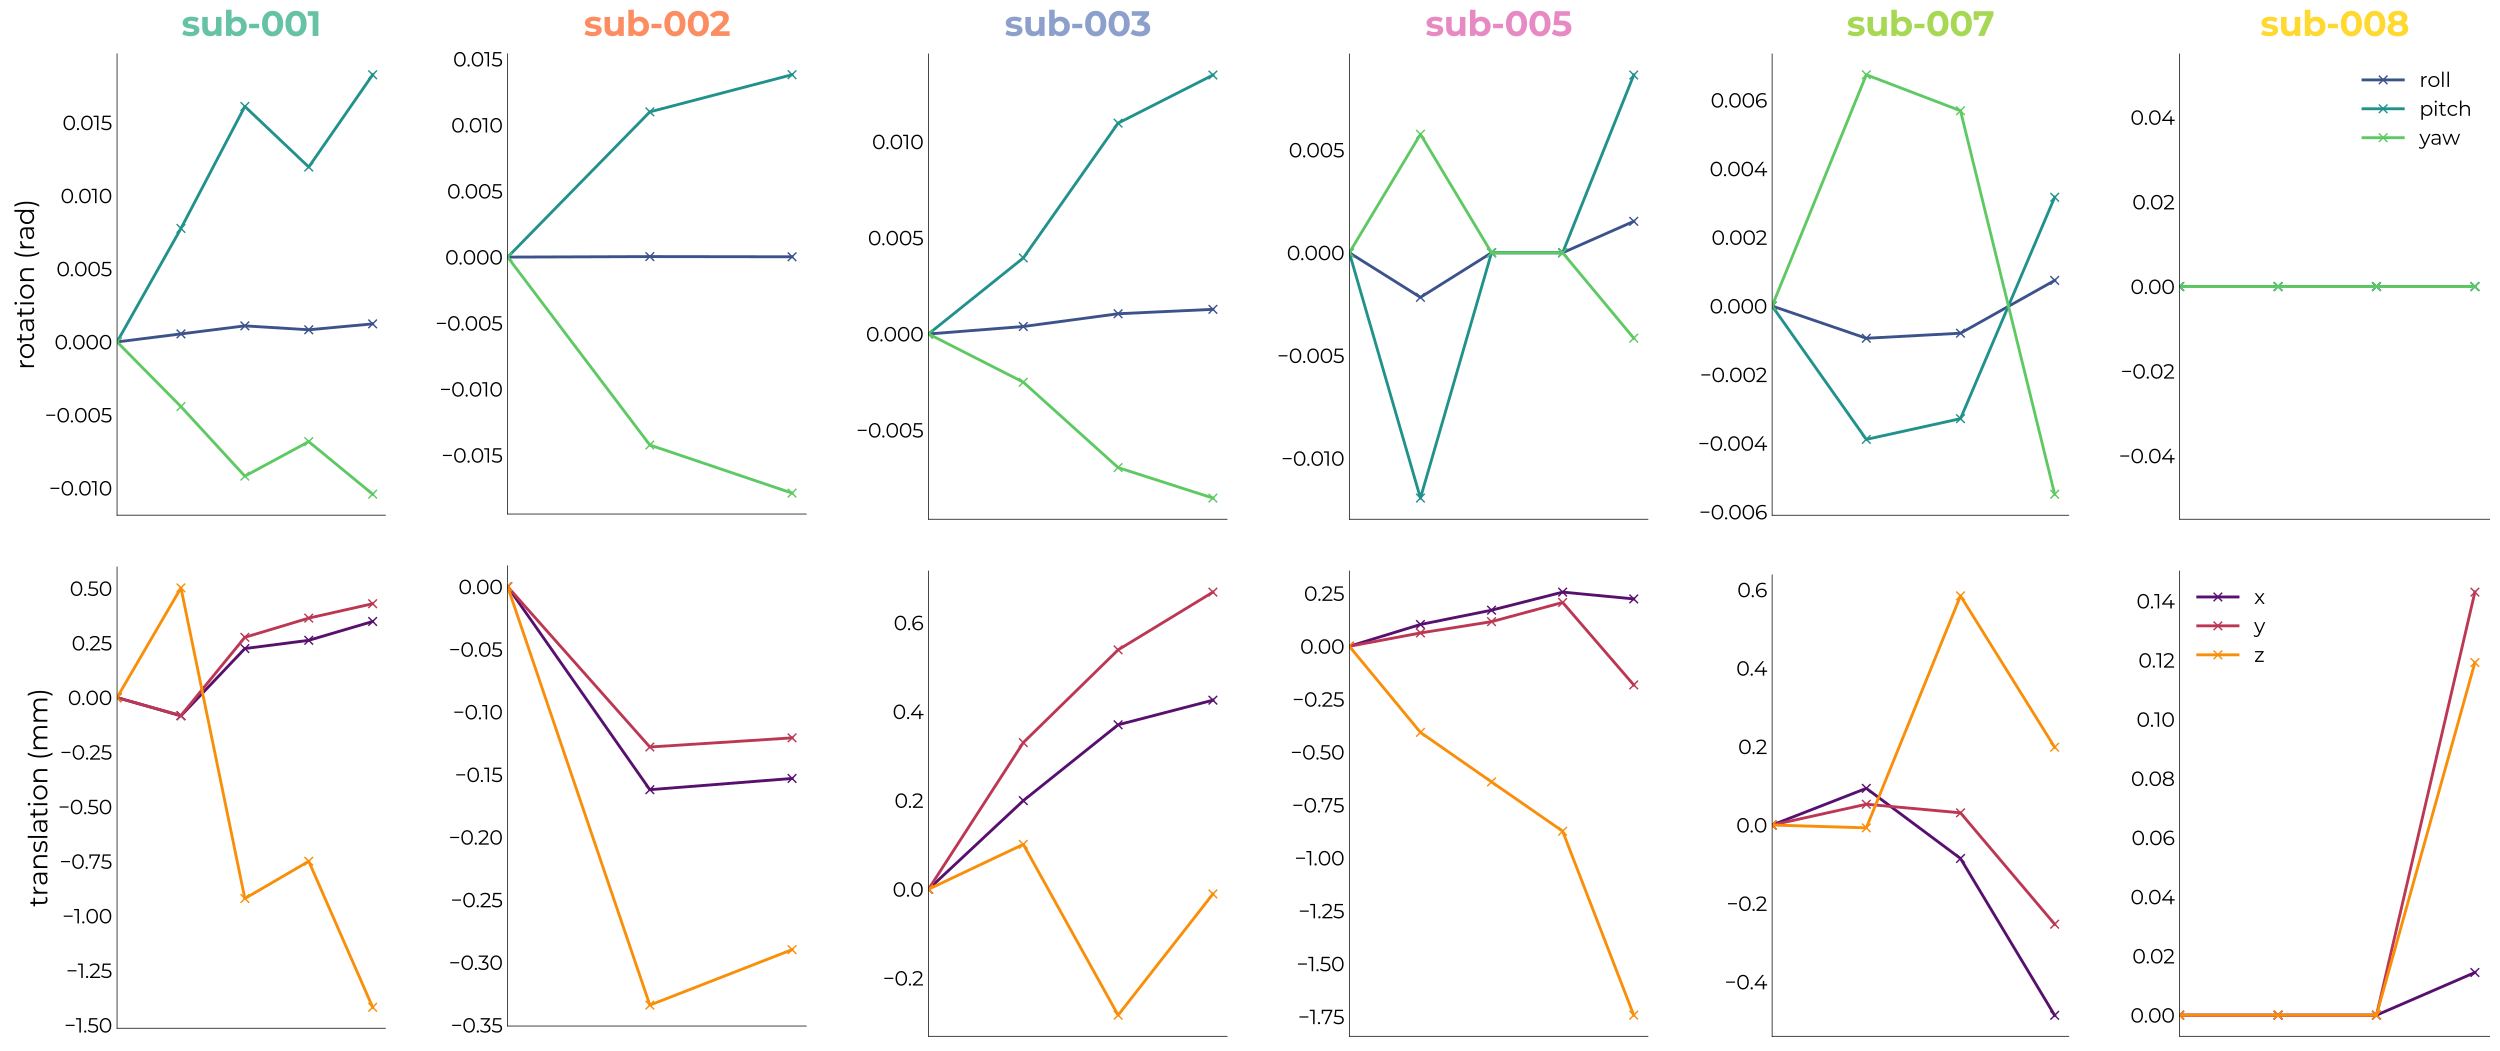 <?xml version="1.0" encoding="utf-8" standalone="no"?>
<!DOCTYPE svg PUBLIC "-//W3C//DTD SVG 1.1//EN"
  "http://www.w3.org/Graphics/SVG/1.1/DTD/svg11.dtd">
<svg height="731.16pt" version="1.1" viewBox="0 0 1739.356 731.16" width="1739.356pt" xmlns="http://www.w3.org/2000/svg" xmlns:xlink="http://www.w3.org/1999/xlink">
 <defs>
  <style type="text/css">*{stroke-linecap:butt;stroke-linejoin:round;}</style>
 </defs>
 <g id="figure_1">
  <g id="patch_1">
   <path d="M 0 731.16 
L 1739.356 731.16 
L 1739.356 0 
L 0 0 
z
" style="fill:#ffffff;"/>
  </g>
  <g id="subfigure_1">
   <g id="patch_2">
    <path d="M 7.156 724 
L 271.156 724 
L 271.156 4 
L 7.156 4 
z
" style="fill:none;"/>
   </g>
   <g id="axes_1">
    <g id="patch_3">
     <path d="M 81.436 358.409 
L 268.156 358.409 
L 268.156 37.429 
L 81.436 37.429 
z
" style="fill:#ffffff;"/>
    </g>
    <g id="matplotlib.axis_1"/>
    <g id="matplotlib.axis_2">
     <g id="ytick_1">
      <g id="line2d_1"/>
      <g id="text_1">
       <!-- −0.010 -->
       <g transform="translate(34.059 344.759)scale(0.14 -0.14)">
        <defs>
         <path d="M 448 2048 
L 3232 2048 
L 3232 2426 
L 448 2426 
L 448 2048 
z
" id="Montserrat-Regular-2212" transform="scale(0.016)"/>
         <path d="M 2118 -38 
C 3155 -38 3910 813 3910 2240 
C 3910 3667 3155 4518 2118 4518 
C 1082 4518 333 3667 333 2240 
C 333 813 1082 -38 2118 -38 
z
M 2118 384 
C 1338 384 800 1043 800 2240 
C 800 3437 1338 4096 2118 4096 
C 2899 4096 3437 3437 3437 2240 
C 3437 1043 2899 384 2118 384 
z
" id="Montserrat-Regular-30" transform="scale(0.016)"/>
         <path d="M 678 -32 
C 864 -32 1024 122 1024 320 
C 1024 518 864 666 678 666 
C 493 666 339 518 339 320 
C 339 122 493 -32 678 -32 
z
" id="Montserrat-Regular-2e" transform="scale(0.016)"/>
         <path d="M 58 4480 
L 58 4070 
L 1114 4070 
L 1114 0 
L 1574 0 
L 1574 4480 
L 58 4480 
z
" id="Montserrat-Regular-31" transform="scale(0.016)"/>
        </defs>
        <use xlink:href="#Montserrat-Regular-2212"/>
        <use x="57.5" xlink:href="#Montserrat-Regular-30"/>
        <use x="123.7" xlink:href="#Montserrat-Regular-2e"/>
        <use x="144.9" xlink:href="#Montserrat-Regular-30"/>
        <use x="211.1" xlink:href="#Montserrat-Regular-31"/>
        <use x="247.2" xlink:href="#Montserrat-Regular-30"/>
       </g>
      </g>
     </g>
     <g id="ytick_2">
      <g id="line2d_2"/>
      <g id="text_2">
       <!-- −0.005 -->
       <g transform="translate(31.189 293.912)scale(0.14 -0.14)">
        <defs>
         <path d="M 1510 2643 
L 934 2643 
L 1088 4070 
L 3136 4070 
L 3136 4480 
L 685 4480 
L 454 2234 
L 1408 2234 
C 2547 2234 2906 1875 2906 1299 
C 2906 755 2502 384 1741 384 
C 1165 384 653 602 365 902 
L 141 538 
C 486 186 1101 -38 1747 -38 
C 2842 -38 3373 557 3373 1318 
C 3373 2112 2861 2643 1510 2643 
z
" id="Montserrat-Regular-35" transform="scale(0.016)"/>
        </defs>
        <use xlink:href="#Montserrat-Regular-2212"/>
        <use x="57.5" xlink:href="#Montserrat-Regular-30"/>
        <use x="123.7" xlink:href="#Montserrat-Regular-2e"/>
        <use x="144.9" xlink:href="#Montserrat-Regular-30"/>
        <use x="211.1" xlink:href="#Montserrat-Regular-30"/>
        <use x="277.3" xlink:href="#Montserrat-Regular-35"/>
       </g>
      </g>
     </g>
     <g id="ytick_3">
      <g id="line2d_3"/>
      <g id="text_3">
       <!-- 0.000 -->
       <g transform="translate(37.894 243.065)scale(0.14 -0.14)">
        <use xlink:href="#Montserrat-Regular-30"/>
        <use x="66.2" xlink:href="#Montserrat-Regular-2e"/>
        <use x="87.4" xlink:href="#Montserrat-Regular-30"/>
        <use x="153.6" xlink:href="#Montserrat-Regular-30"/>
        <use x="219.8" xlink:href="#Montserrat-Regular-30"/>
       </g>
      </g>
     </g>
     <g id="ytick_4">
      <g id="line2d_4"/>
      <g id="text_4">
       <!-- 0.005 -->
       <g transform="translate(39.239 192.218)scale(0.14 -0.14)">
        <use xlink:href="#Montserrat-Regular-30"/>
        <use x="66.2" xlink:href="#Montserrat-Regular-2e"/>
        <use x="87.4" xlink:href="#Montserrat-Regular-30"/>
        <use x="153.6" xlink:href="#Montserrat-Regular-30"/>
        <use x="219.8" xlink:href="#Montserrat-Regular-35"/>
       </g>
      </g>
     </g>
     <g id="ytick_5">
      <g id="line2d_5"/>
      <g id="text_5">
       <!-- 0.010 -->
       <g transform="translate(42.109 141.371)scale(0.14 -0.14)">
        <use xlink:href="#Montserrat-Regular-30"/>
        <use x="66.2" xlink:href="#Montserrat-Regular-2e"/>
        <use x="87.4" xlink:href="#Montserrat-Regular-30"/>
        <use x="153.6" xlink:href="#Montserrat-Regular-31"/>
        <use x="189.7" xlink:href="#Montserrat-Regular-30"/>
       </g>
      </g>
     </g>
     <g id="ytick_6">
      <g id="line2d_6"/>
      <g id="text_6">
       <!-- 0.015 -->
       <g transform="translate(43.454 90.524)scale(0.14 -0.14)">
        <use xlink:href="#Montserrat-Regular-30"/>
        <use x="66.2" xlink:href="#Montserrat-Regular-2e"/>
        <use x="87.4" xlink:href="#Montserrat-Regular-30"/>
        <use x="153.6" xlink:href="#Montserrat-Regular-31"/>
        <use x="189.7" xlink:href="#Montserrat-Regular-35"/>
       </g>
      </g>
     </g>
     <g id="text_7">
      <!-- rotation (rad) -->
      <g transform="translate(23.696 257.247)rotate(-90)scale(0.18 -0.18)">
       <defs>
        <path d="M 1069 2707 
L 1069 3366 
L 634 3366 
L 634 0 
L 1088 0 
L 1088 1715 
C 1088 2509 1517 2957 2221 2957 
C 2253 2957 2291 2950 2330 2950 
L 2330 3392 
C 1709 3392 1280 3155 1069 2707 
z
" id="Montserrat-Regular-72" transform="scale(0.016)"/>
        <path d="M 2010 -32 
C 2995 -32 3718 685 3718 1683 
C 3718 2682 2995 3392 2010 3392 
C 1024 3392 294 2682 294 1683 
C 294 685 1024 -32 2010 -32 
z
M 2010 371 
C 1293 371 755 896 755 1683 
C 755 2470 1293 2995 2010 2995 
C 2726 2995 3258 2470 3258 1683 
C 3258 896 2726 371 2010 371 
z
" id="Montserrat-Regular-6f" transform="scale(0.016)"/>
        <path d="M 2246 531 
C 2118 416 1933 358 1747 358 
C 1370 358 1165 576 1165 973 
L 1165 2982 
L 2189 2982 
L 2189 3366 
L 1165 3366 
L 1165 4102 
L 710 4102 
L 710 3366 
L 109 3366 
L 109 2982 
L 710 2982 
L 710 947 
C 710 326 1062 -32 1696 -32 
C 1958 -32 2227 45 2406 205 
L 2246 531 
z
" id="Montserrat-Regular-74" transform="scale(0.016)"/>
        <path d="M 1811 3392 
C 1280 3392 781 3226 442 2938 
L 646 2598 
C 922 2842 1331 2995 1766 2995 
C 2394 2995 2720 2682 2720 2106 
L 2720 1901 
L 1651 1901 
C 685 1901 352 1466 352 947 
C 352 365 819 -32 1581 -32 
C 2138 -32 2534 179 2739 525 
L 2739 0 
L 3174 0 
L 3174 2086 
C 3174 2957 2682 3392 1811 3392 
z
M 1651 326 
C 1114 326 800 570 800 960 
C 800 1306 1011 1562 1664 1562 
L 2720 1562 
L 2720 1011 
C 2541 570 2163 326 1651 326 
z
" id="Montserrat-Regular-61" transform="scale(0.016)"/>
        <path d="M 864 4102 
C 1056 4102 1197 4250 1197 4435 
C 1197 4608 1050 4749 864 4749 
C 678 4749 531 4602 531 4429 
C 531 4250 678 4102 864 4102 
z
M 634 0 
L 1088 0 
L 1088 3366 
L 634 3366 
L 634 0 
z
" id="Montserrat-Regular-69" transform="scale(0.016)"/>
        <path d="M 2349 3392 
C 1766 3392 1312 3155 1069 2746 
L 1069 3366 
L 634 3366 
L 634 0 
L 1088 0 
L 1088 1766 
C 1088 2534 1542 2982 2266 2982 
C 2906 2982 3277 2618 3277 1907 
L 3277 0 
L 3731 0 
L 3731 1952 
C 3731 2918 3168 3392 2349 3392 
z
" id="Montserrat-Regular-6e" transform="scale(0.016)"/>
        <path id="Montserrat-Regular-20" transform="scale(0.016)"/>
        <path d="M 1408 -1242 
L 1843 -1242 
C 1338 -365 1114 614 1114 1754 
C 1114 2893 1338 3872 1843 4749 
L 1408 4749 
C 934 3987 666 2931 666 1754 
C 666 576 934 -467 1408 -1242 
z
" id="Montserrat-Regular-28" transform="scale(0.016)"/>
        <path d="M 3251 4749 
L 3251 2726 
C 2970 3162 2509 3392 1971 3392 
C 1011 3392 294 2701 294 1683 
C 294 666 1011 -32 1971 -32 
C 2528 -32 2995 211 3270 666 
L 3270 0 
L 3706 0 
L 3706 4749 
L 3251 4749 
z
M 2010 371 
C 1293 371 755 896 755 1683 
C 755 2470 1293 2995 2010 2995 
C 2720 2995 3258 2470 3258 1683 
C 3258 896 2720 371 2010 371 
z
" id="Montserrat-Regular-64" transform="scale(0.016)"/>
        <path d="M 691 -1242 
C 1171 -467 1440 576 1440 1754 
C 1440 2931 1171 3987 691 4749 
L 256 4749 
C 768 3872 992 2893 992 1754 
C 992 614 768 -365 256 -1242 
L 691 -1242 
z
" id="Montserrat-Regular-29" transform="scale(0.016)"/>
       </defs>
       <use xlink:href="#Montserrat-Regular-72"/>
       <use x="40.1" xlink:href="#Montserrat-Regular-6f"/>
       <use x="102.8" xlink:href="#Montserrat-Regular-74"/>
       <use x="143.4" xlink:href="#Montserrat-Regular-61"/>
       <use x="202.4" xlink:href="#Montserrat-Regular-74"/>
       <use x="243" xlink:href="#Montserrat-Regular-69"/>
       <use x="269.9" xlink:href="#Montserrat-Regular-6f"/>
       <use x="332.6" xlink:href="#Montserrat-Regular-6e"/>
       <use x="400.3" xlink:href="#Montserrat-Regular-20"/>
       <use x="426.5" xlink:href="#Montserrat-Regular-28"/>
       <use x="459.4" xlink:href="#Montserrat-Regular-72"/>
       <use x="499.5" xlink:href="#Montserrat-Regular-61"/>
       <use x="558.5" xlink:href="#Montserrat-Regular-64"/>
       <use x="626.3" xlink:href="#Montserrat-Regular-29"/>
      </g>
     </g>
    </g>
    <g id="line2d_7">
     <path clip-path="url(#p3c24207c27)" d="M 81.436 237.871 
L 125.893 232.306 
L 170.35 226.713 
L 214.807 229.44 
L 259.264 225.327 
" style="fill:none;stroke:#3b528b;stroke-linecap:square;stroke-width:2;"/>
     <defs>
      <path d="M -3 3 
L 3 -3 
M -3 -3 
L 3 3 
" id="m550fea1182" style="stroke:#3b528b;"/>
     </defs>
     <g clip-path="url(#p3c24207c27)">
      <use style="fill:#3b528b;stroke:#3b528b;" x="81.436" xlink:href="#m550fea1182" y="237.871"/>
      <use style="fill:#3b528b;stroke:#3b528b;" x="125.893" xlink:href="#m550fea1182" y="232.306"/>
      <use style="fill:#3b528b;stroke:#3b528b;" x="170.35" xlink:href="#m550fea1182" y="226.713"/>
      <use style="fill:#3b528b;stroke:#3b528b;" x="214.807" xlink:href="#m550fea1182" y="229.44"/>
      <use style="fill:#3b528b;stroke:#3b528b;" x="259.264" xlink:href="#m550fea1182" y="225.327"/>
     </g>
    </g>
    <g id="line2d_8">
     <path clip-path="url(#p3c24207c27)" d="M 81.436 237.871 
L 125.893 158.94 
L 170.35 74.063 
L 214.807 116.209 
L 259.264 52.019 
" style="fill:none;stroke:#21918c;stroke-linecap:square;stroke-width:2;"/>
     <defs>
      <path d="M -3 3 
L 3 -3 
M -3 -3 
L 3 3 
" id="md3babec356" style="stroke:#21918c;"/>
     </defs>
     <g clip-path="url(#p3c24207c27)">
      <use style="fill:#21918c;stroke:#21918c;" x="81.436" xlink:href="#md3babec356" y="237.871"/>
      <use style="fill:#21918c;stroke:#21918c;" x="125.893" xlink:href="#md3babec356" y="158.94"/>
      <use style="fill:#21918c;stroke:#21918c;" x="170.35" xlink:href="#md3babec356" y="74.063"/>
      <use style="fill:#21918c;stroke:#21918c;" x="214.807" xlink:href="#md3babec356" y="116.209"/>
      <use style="fill:#21918c;stroke:#21918c;" x="259.264" xlink:href="#md3babec356" y="52.019"/>
     </g>
    </g>
    <g id="line2d_9">
     <path clip-path="url(#p3c24207c27)" d="M 81.436 237.871 
L 125.893 282.902 
L 170.35 331.267 
L 214.807 307.258 
L 259.264 343.819 
" style="fill:none;stroke:#5ec962;stroke-linecap:square;stroke-width:2;"/>
     <defs>
      <path d="M -3 3 
L 3 -3 
M -3 -3 
L 3 3 
" id="me5ccb830d7" style="stroke:#5ec962;"/>
     </defs>
     <g clip-path="url(#p3c24207c27)">
      <use style="fill:#5ec962;stroke:#5ec962;" x="81.436" xlink:href="#me5ccb830d7" y="237.871"/>
      <use style="fill:#5ec962;stroke:#5ec962;" x="125.893" xlink:href="#me5ccb830d7" y="282.902"/>
      <use style="fill:#5ec962;stroke:#5ec962;" x="170.35" xlink:href="#me5ccb830d7" y="331.267"/>
      <use style="fill:#5ec962;stroke:#5ec962;" x="214.807" xlink:href="#me5ccb830d7" y="307.258"/>
      <use style="fill:#5ec962;stroke:#5ec962;" x="259.264" xlink:href="#me5ccb830d7" y="343.819"/>
     </g>
    </g>
    <g id="patch_4">
     <path d="M 81.436 358.409 
L 81.436 37.429 
" style="fill:none;stroke:#000000;stroke-linecap:square;stroke-linejoin:miter;stroke-width:0.5;"/>
    </g>
    <g id="patch_5">
     <path d="M 81.436 358.409 
L 268.156 358.409 
" style="fill:none;stroke:#000000;stroke-linecap:square;stroke-linejoin:miter;stroke-width:0.5;"/>
    </g>
    <g id="text_8">
     <!-- sub-001 -->
     <g style="fill:#66c2a5;" transform="translate(126.267 25.009)scale(0.24 -0.24)">
      <defs>
       <path d="M 1619 -51 
C 2650 -51 3245 403 3245 1043 
C 3245 2400 1165 1830 1165 2419 
C 1165 2598 1357 2739 1805 2739 
C 2118 2739 2458 2675 2797 2483 
L 3130 3194 
C 2803 3386 2278 3494 1805 3494 
C 800 3494 211 3034 211 2381 
C 211 1005 2291 1581 2291 1018 
C 2291 826 2118 704 1658 704 
C 1235 704 768 838 461 1037 
L 128 320 
C 448 109 1037 -51 1619 -51 
z
" id="Montserrat-Bold-73" transform="scale(0.016)"/>
       <path d="M 2931 3443 
L 2931 1741 
C 2931 1107 2598 813 2138 813 
C 1696 813 1440 1069 1440 1645 
L 1440 3443 
L 442 3443 
L 442 1498 
C 442 435 1050 -51 1914 -51 
C 2336 -51 2720 109 2982 410 
L 2982 0 
L 3930 0 
L 3930 3443 
L 2931 3443 
z
" id="Montserrat-Bold-75" transform="scale(0.016)"/>
       <path d="M 2496 3494 
C 2067 3494 1715 3360 1459 3078 
L 1459 4749 
L 461 4749 
L 461 0 
L 1414 0 
L 1414 397 
C 1664 96 2035 -51 2496 -51 
C 3462 -51 4211 640 4211 1722 
C 4211 2803 3462 3494 2496 3494 
z
M 2323 768 
C 1824 768 1446 1126 1446 1722 
C 1446 2317 1824 2675 2323 2675 
C 2822 2675 3200 2317 3200 1722 
C 3200 1126 2822 768 2323 768 
z
" id="Montserrat-Bold-62" transform="scale(0.016)"/>
       <path d="M 333 1402 
L 2144 1402 
L 2144 2202 
L 333 2202 
L 333 1402 
z
" id="Montserrat-Bold-2d" transform="scale(0.016)"/>
       <path d="M 2170 -77 
C 3277 -77 4090 762 4090 2240 
C 4090 3718 3277 4557 2170 4557 
C 1069 4557 250 3718 250 2240 
C 250 762 1069 -77 2170 -77 
z
M 2170 800 
C 1658 800 1299 1222 1299 2240 
C 1299 3258 1658 3680 2170 3680 
C 2688 3680 3046 3258 3046 2240 
C 3046 1222 2688 800 2170 800 
z
" id="Montserrat-Bold-30" transform="scale(0.016)"/>
       <path d="M 45 4480 
L 45 3648 
L 941 3648 
L 941 0 
L 1978 0 
L 1978 4480 
L 45 4480 
z
" id="Montserrat-Bold-31" transform="scale(0.016)"/>
      </defs>
      <use xlink:href="#Montserrat-Bold-73"/>
      <use x="53.1" xlink:href="#Montserrat-Bold-75"/>
      <use x="121.8" xlink:href="#Montserrat-Bold-62"/>
      <use x="190.8" xlink:href="#Montserrat-Bold-2d"/>
      <use x="229.4" xlink:href="#Montserrat-Bold-30"/>
      <use x="297.3" xlink:href="#Montserrat-Bold-30"/>
      <use x="365.2" xlink:href="#Montserrat-Bold-31"/>
     </g>
    </g>
   </g>
   <g id="axes_2">
    <g id="patch_6">
     <path d="M 81.436 715.39 
L 268.156 715.39 
L 268.156 394.409 
L 81.436 394.409 
z
" style="fill:#ffffff;"/>
    </g>
    <g id="matplotlib.axis_3"/>
    <g id="matplotlib.axis_4">
     <g id="ytick_7">
      <g id="line2d_10"/>
      <g id="text_9">
       <!-- −1.50 -->
       <g transform="translate(44.673 718.397)scale(0.14 -0.14)">
        <use xlink:href="#Montserrat-Regular-2212"/>
        <use x="57.5" xlink:href="#Montserrat-Regular-31"/>
        <use x="93.6" xlink:href="#Montserrat-Regular-2e"/>
        <use x="114.8" xlink:href="#Montserrat-Regular-35"/>
        <use x="171.4" xlink:href="#Montserrat-Regular-30"/>
       </g>
      </g>
     </g>
     <g id="ytick_8">
      <g id="line2d_11"/>
      <g id="text_10">
       <!-- −1.25 -->
       <g transform="translate(45.99 680.421)scale(0.14 -0.14)">
        <defs>
         <path d="M 928 410 
L 2451 1907 
C 3053 2496 3187 2880 3187 3309 
C 3187 4058 2611 4518 1702 4518 
C 1018 4518 461 4288 115 3878 
L 442 3597 
C 736 3936 1139 4096 1664 4096 
C 2349 4096 2714 3776 2714 3258 
C 2714 2950 2618 2650 2112 2150 
L 250 326 
L 250 0 
L 3392 0 
L 3392 410 
L 928 410 
z
" id="Montserrat-Regular-32" transform="scale(0.016)"/>
        </defs>
        <use xlink:href="#Montserrat-Regular-2212"/>
        <use x="57.5" xlink:href="#Montserrat-Regular-31"/>
        <use x="93.6" xlink:href="#Montserrat-Regular-2e"/>
        <use x="114.8" xlink:href="#Montserrat-Regular-32"/>
        <use x="171.6" xlink:href="#Montserrat-Regular-35"/>
       </g>
      </g>
     </g>
     <g id="ytick_9">
      <g id="line2d_12"/>
      <g id="text_11">
       <!-- −1.00 -->
       <g transform="translate(43.328 642.445)scale(0.14 -0.14)">
        <use xlink:href="#Montserrat-Regular-2212"/>
        <use x="57.5" xlink:href="#Montserrat-Regular-31"/>
        <use x="93.6" xlink:href="#Montserrat-Regular-2e"/>
        <use x="114.8" xlink:href="#Montserrat-Regular-30"/>
        <use x="181" xlink:href="#Montserrat-Regular-30"/>
       </g>
      </g>
     </g>
     <g id="ytick_10">
      <g id="line2d_13"/>
      <g id="text_12">
       <!-- −0.75 -->
       <g transform="translate(41.479 604.469)scale(0.14 -0.14)">
        <defs>
         <path d="M 205 4480 
L 205 3232 
L 659 3232 
L 659 4070 
L 2963 4070 
L 1120 0 
L 1619 0 
L 3494 4154 
L 3494 4480 
L 205 4480 
z
" id="Montserrat-Regular-37" transform="scale(0.016)"/>
        </defs>
        <use xlink:href="#Montserrat-Regular-2212"/>
        <use x="57.5" xlink:href="#Montserrat-Regular-30"/>
        <use x="123.7" xlink:href="#Montserrat-Regular-2e"/>
        <use x="144.9" xlink:href="#Montserrat-Regular-37"/>
        <use x="203.8" xlink:href="#Montserrat-Regular-35"/>
       </g>
      </g>
     </g>
     <g id="ytick_11">
      <g id="line2d_14"/>
      <g id="text_13">
       <!-- −0.50 -->
       <g transform="translate(40.458 566.492)scale(0.14 -0.14)">
        <use xlink:href="#Montserrat-Regular-2212"/>
        <use x="57.5" xlink:href="#Montserrat-Regular-30"/>
        <use x="123.7" xlink:href="#Montserrat-Regular-2e"/>
        <use x="144.9" xlink:href="#Montserrat-Regular-35"/>
        <use x="201.5" xlink:href="#Montserrat-Regular-30"/>
       </g>
      </g>
     </g>
     <g id="ytick_12">
      <g id="line2d_15"/>
      <g id="text_14">
       <!-- −0.25 -->
       <g transform="translate(41.774 528.516)scale(0.14 -0.14)">
        <use xlink:href="#Montserrat-Regular-2212"/>
        <use x="57.5" xlink:href="#Montserrat-Regular-30"/>
        <use x="123.7" xlink:href="#Montserrat-Regular-2e"/>
        <use x="144.9" xlink:href="#Montserrat-Regular-32"/>
        <use x="201.7" xlink:href="#Montserrat-Regular-35"/>
       </g>
      </g>
     </g>
     <g id="ytick_13">
      <g id="line2d_16"/>
      <g id="text_15">
       <!-- 0.00 -->
       <g transform="translate(47.162 490.54)scale(0.14 -0.14)">
        <use xlink:href="#Montserrat-Regular-30"/>
        <use x="66.2" xlink:href="#Montserrat-Regular-2e"/>
        <use x="87.4" xlink:href="#Montserrat-Regular-30"/>
        <use x="153.6" xlink:href="#Montserrat-Regular-30"/>
       </g>
      </g>
     </g>
     <g id="ytick_14">
      <g id="line2d_17"/>
      <g id="text_16">
       <!-- 0.25 -->
       <g transform="translate(49.824 452.564)scale(0.14 -0.14)">
        <use xlink:href="#Montserrat-Regular-30"/>
        <use x="66.2" xlink:href="#Montserrat-Regular-2e"/>
        <use x="87.4" xlink:href="#Montserrat-Regular-32"/>
        <use x="144.2" xlink:href="#Montserrat-Regular-35"/>
       </g>
      </g>
     </g>
     <g id="ytick_15">
      <g id="line2d_18"/>
      <g id="text_17">
       <!-- 0.50 -->
       <g transform="translate(48.508 414.587)scale(0.14 -0.14)">
        <use xlink:href="#Montserrat-Regular-30"/>
        <use x="66.2" xlink:href="#Montserrat-Regular-2e"/>
        <use x="87.4" xlink:href="#Montserrat-Regular-35"/>
        <use x="144" xlink:href="#Montserrat-Regular-30"/>
       </g>
      </g>
     </g>
     <g id="text_18">
      <!-- translation (mm) -->
      <g transform="translate(32.964 630.888)rotate(-90)scale(0.18 -0.18)">
       <defs>
        <path d="M 1536 -32 
C 2413 -32 2925 346 2925 928 
C 2925 2221 742 1536 742 2445 
C 742 2765 1011 3002 1619 3002 
C 1965 3002 2317 2918 2611 2714 
L 2810 3078 
C 2528 3270 2054 3392 1619 3392 
C 762 3392 288 2982 288 2432 
C 288 1101 2470 1792 2470 915 
C 2470 582 2208 365 1568 365 
C 1094 365 640 531 371 742 
L 166 384 
C 442 147 979 -32 1536 -32 
z
" id="Montserrat-Regular-73" transform="scale(0.016)"/>
        <path d="M 634 0 
L 1088 0 
L 1088 4749 
L 634 4749 
L 634 0 
z
" id="Montserrat-Regular-6c" transform="scale(0.016)"/>
        <path d="M 4832 3392 
C 4224 3392 3744 3117 3501 2682 
C 3296 3155 2861 3392 2304 3392 
C 1741 3392 1306 3155 1069 2752 
L 1069 3366 
L 634 3366 
L 634 0 
L 1088 0 
L 1088 1766 
C 1088 2534 1530 2982 2214 2982 
C 2829 2982 3187 2618 3187 1907 
L 3187 0 
L 3642 0 
L 3642 1766 
C 3642 2534 4077 2982 4768 2982 
C 5376 2982 5734 2618 5734 1907 
L 5734 0 
L 6189 0 
L 6189 1952 
C 6189 2918 5651 3392 4832 3392 
z
" id="Montserrat-Regular-6d" transform="scale(0.016)"/>
       </defs>
       <use xlink:href="#Montserrat-Regular-74"/>
       <use x="40.6" xlink:href="#Montserrat-Regular-72"/>
       <use x="80.7" xlink:href="#Montserrat-Regular-61"/>
       <use x="139.7" xlink:href="#Montserrat-Regular-6e"/>
       <use x="207.4" xlink:href="#Montserrat-Regular-73"/>
       <use x="256.3" xlink:href="#Montserrat-Regular-6c"/>
       <use x="283.2" xlink:href="#Montserrat-Regular-61"/>
       <use x="342.2" xlink:href="#Montserrat-Regular-74"/>
       <use x="382.8" xlink:href="#Montserrat-Regular-69"/>
       <use x="409.7" xlink:href="#Montserrat-Regular-6f"/>
       <use x="472.4" xlink:href="#Montserrat-Regular-6e"/>
       <use x="540.1" xlink:href="#Montserrat-Regular-20"/>
       <use x="566.3" xlink:href="#Montserrat-Regular-28"/>
       <use x="599.2" xlink:href="#Montserrat-Regular-6d"/>
       <use x="705.3" xlink:href="#Montserrat-Regular-6d"/>
       <use x="811.4" xlink:href="#Montserrat-Regular-29"/>
      </g>
     </g>
    </g>
    <g id="line2d_19">
     <path clip-path="url(#p6a29e12eec)" d="M 81.436 485.346 
L 125.893 498.034 
L 170.35 451.231 
L 214.807 445.491 
L 259.264 432.39 
" style="fill:none;stroke:#57106e;stroke-linecap:square;stroke-width:2;"/>
     <defs>
      <path d="M -3 3 
L 3 -3 
M -3 -3 
L 3 3 
" id="mf21292a289" style="stroke:#57106e;"/>
     </defs>
     <g clip-path="url(#p6a29e12eec)">
      <use style="fill:#57106e;stroke:#57106e;" x="81.436" xlink:href="#mf21292a289" y="485.346"/>
      <use style="fill:#57106e;stroke:#57106e;" x="125.893" xlink:href="#mf21292a289" y="498.034"/>
      <use style="fill:#57106e;stroke:#57106e;" x="170.35" xlink:href="#mf21292a289" y="451.231"/>
      <use style="fill:#57106e;stroke:#57106e;" x="214.807" xlink:href="#mf21292a289" y="445.491"/>
      <use style="fill:#57106e;stroke:#57106e;" x="259.264" xlink:href="#mf21292a289" y="432.39"/>
     </g>
    </g>
    <g id="line2d_20">
     <path clip-path="url(#p6a29e12eec)" d="M 81.436 485.346 
L 125.893 497.846 
L 170.35 443.396 
L 214.807 430.039 
L 259.264 420.031 
" style="fill:none;stroke:#bc3754;stroke-linecap:square;stroke-width:2;"/>
     <defs>
      <path d="M -3 3 
L 3 -3 
M -3 -3 
L 3 3 
" id="m0e68262dfe" style="stroke:#bc3754;"/>
     </defs>
     <g clip-path="url(#p6a29e12eec)">
      <use style="fill:#bc3754;stroke:#bc3754;" x="81.436" xlink:href="#m0e68262dfe" y="485.346"/>
      <use style="fill:#bc3754;stroke:#bc3754;" x="125.893" xlink:href="#m0e68262dfe" y="497.846"/>
      <use style="fill:#bc3754;stroke:#bc3754;" x="170.35" xlink:href="#m0e68262dfe" y="443.396"/>
      <use style="fill:#bc3754;stroke:#bc3754;" x="214.807" xlink:href="#m0e68262dfe" y="430.039"/>
      <use style="fill:#bc3754;stroke:#bc3754;" x="259.264" xlink:href="#m0e68262dfe" y="420.031"/>
     </g>
    </g>
    <g id="line2d_21">
     <path clip-path="url(#p6a29e12eec)" d="M 81.436 485.346 
L 125.893 408.999 
L 170.35 625.142 
L 214.807 599.221 
L 259.264 700.8 
" style="fill:none;stroke:#f98e09;stroke-linecap:square;stroke-width:2;"/>
     <defs>
      <path d="M -3 3 
L 3 -3 
M -3 -3 
L 3 3 
" id="m9e3db500ed" style="stroke:#f98e09;"/>
     </defs>
     <g clip-path="url(#p6a29e12eec)">
      <use style="fill:#f98e09;stroke:#f98e09;" x="81.436" xlink:href="#m9e3db500ed" y="485.346"/>
      <use style="fill:#f98e09;stroke:#f98e09;" x="125.893" xlink:href="#m9e3db500ed" y="408.999"/>
      <use style="fill:#f98e09;stroke:#f98e09;" x="170.35" xlink:href="#m9e3db500ed" y="625.142"/>
      <use style="fill:#f98e09;stroke:#f98e09;" x="214.807" xlink:href="#m9e3db500ed" y="599.221"/>
      <use style="fill:#f98e09;stroke:#f98e09;" x="259.264" xlink:href="#m9e3db500ed" y="700.8"/>
     </g>
    </g>
    <g id="patch_7">
     <path d="M 81.436 715.39 
L 81.436 394.409 
" style="fill:none;stroke:#000000;stroke-linecap:square;stroke-linejoin:miter;stroke-width:0.5;"/>
    </g>
    <g id="patch_8">
     <path d="M 81.436 715.39 
L 268.156 715.39 
" style="fill:none;stroke:#000000;stroke-linecap:square;stroke-linejoin:miter;stroke-width:0.5;"/>
    </g>
   </g>
  </g>
  <g id="subfigure_2">
   <g id="patch_9">
    <path d="M 299.956 724 
L 563.956 724 
L 563.956 4 
L 299.956 4 
z
" style="fill:none;"/>
   </g>
   <g id="axes_3">
    <g id="patch_10">
     <path d="M 353.196 357.63 
L 560.956 357.63 
L 560.956 37.416 
L 353.196 37.416 
z
" style="fill:#ffffff;"/>
    </g>
    <g id="matplotlib.axis_5"/>
    <g id="matplotlib.axis_6">
     <g id="ytick_16">
      <g id="line2d_22"/>
      <g id="text_19">
       <!-- −0.015 -->
       <g transform="translate(307.164 321.88)scale(0.14 -0.14)">
        <use xlink:href="#Montserrat-Regular-2212"/>
        <use x="57.5" xlink:href="#Montserrat-Regular-30"/>
        <use x="123.7" xlink:href="#Montserrat-Regular-2e"/>
        <use x="144.9" xlink:href="#Montserrat-Regular-30"/>
        <use x="211.1" xlink:href="#Montserrat-Regular-31"/>
        <use x="247.2" xlink:href="#Montserrat-Regular-35"/>
       </g>
      </g>
     </g>
     <g id="ytick_17">
      <g id="line2d_23"/>
      <g id="text_20">
       <!-- −0.010 -->
       <g transform="translate(305.819 275.943)scale(0.14 -0.14)">
        <use xlink:href="#Montserrat-Regular-2212"/>
        <use x="57.5" xlink:href="#Montserrat-Regular-30"/>
        <use x="123.7" xlink:href="#Montserrat-Regular-2e"/>
        <use x="144.9" xlink:href="#Montserrat-Regular-30"/>
        <use x="211.1" xlink:href="#Montserrat-Regular-31"/>
        <use x="247.2" xlink:href="#Montserrat-Regular-30"/>
       </g>
      </g>
     </g>
     <g id="ytick_18">
      <g id="line2d_24"/>
      <g id="text_21">
       <!-- −0.005 -->
       <g transform="translate(302.949 230.007)scale(0.14 -0.14)">
        <use xlink:href="#Montserrat-Regular-2212"/>
        <use x="57.5" xlink:href="#Montserrat-Regular-30"/>
        <use x="123.7" xlink:href="#Montserrat-Regular-2e"/>
        <use x="144.9" xlink:href="#Montserrat-Regular-30"/>
        <use x="211.1" xlink:href="#Montserrat-Regular-30"/>
        <use x="277.3" xlink:href="#Montserrat-Regular-35"/>
       </g>
      </g>
     </g>
     <g id="ytick_19">
      <g id="line2d_25"/>
      <g id="text_22">
       <!-- 0.000 -->
       <g transform="translate(309.654 184.07)scale(0.14 -0.14)">
        <use xlink:href="#Montserrat-Regular-30"/>
        <use x="66.2" xlink:href="#Montserrat-Regular-2e"/>
        <use x="87.4" xlink:href="#Montserrat-Regular-30"/>
        <use x="153.6" xlink:href="#Montserrat-Regular-30"/>
        <use x="219.8" xlink:href="#Montserrat-Regular-30"/>
       </g>
      </g>
     </g>
     <g id="ytick_20">
      <g id="line2d_26"/>
      <g id="text_23">
       <!-- 0.005 -->
       <g transform="translate(310.999 138.134)scale(0.14 -0.14)">
        <use xlink:href="#Montserrat-Regular-30"/>
        <use x="66.2" xlink:href="#Montserrat-Regular-2e"/>
        <use x="87.4" xlink:href="#Montserrat-Regular-30"/>
        <use x="153.6" xlink:href="#Montserrat-Regular-30"/>
        <use x="219.8" xlink:href="#Montserrat-Regular-35"/>
       </g>
      </g>
     </g>
     <g id="ytick_21">
      <g id="line2d_27"/>
      <g id="text_24">
       <!-- 0.010 -->
       <g transform="translate(313.869 92.197)scale(0.14 -0.14)">
        <use xlink:href="#Montserrat-Regular-30"/>
        <use x="66.2" xlink:href="#Montserrat-Regular-2e"/>
        <use x="87.4" xlink:href="#Montserrat-Regular-30"/>
        <use x="153.6" xlink:href="#Montserrat-Regular-31"/>
        <use x="189.7" xlink:href="#Montserrat-Regular-30"/>
       </g>
      </g>
     </g>
     <g id="ytick_22">
      <g id="line2d_28"/>
      <g id="text_25">
       <!-- 0.015 -->
       <g transform="translate(315.214 46.261)scale(0.14 -0.14)">
        <use xlink:href="#Montserrat-Regular-30"/>
        <use x="66.2" xlink:href="#Montserrat-Regular-2e"/>
        <use x="87.4" xlink:href="#Montserrat-Regular-30"/>
        <use x="153.6" xlink:href="#Montserrat-Regular-31"/>
        <use x="189.7" xlink:href="#Montserrat-Regular-35"/>
       </g>
      </g>
     </g>
    </g>
    <g id="line2d_29">
     <path clip-path="url(#pf5d1c16a29)" d="M 353.196 178.876 
L 452.129 178.519 
L 551.062 178.659 
" style="fill:none;stroke:#3b528b;stroke-linecap:square;stroke-width:2;"/>
     <g clip-path="url(#pf5d1c16a29)">
      <use style="fill:#3b528b;stroke:#3b528b;" x="353.196" xlink:href="#m550fea1182" y="178.876"/>
      <use style="fill:#3b528b;stroke:#3b528b;" x="452.129" xlink:href="#m550fea1182" y="178.519"/>
      <use style="fill:#3b528b;stroke:#3b528b;" x="551.062" xlink:href="#m550fea1182" y="178.659"/>
     </g>
    </g>
    <g id="line2d_30">
     <path clip-path="url(#pf5d1c16a29)" d="M 353.196 178.876 
L 452.129 77.825 
L 551.062 51.971 
" style="fill:none;stroke:#21918c;stroke-linecap:square;stroke-width:2;"/>
     <g clip-path="url(#pf5d1c16a29)">
      <use style="fill:#21918c;stroke:#21918c;" x="353.196" xlink:href="#md3babec356" y="178.876"/>
      <use style="fill:#21918c;stroke:#21918c;" x="452.129" xlink:href="#md3babec356" y="77.825"/>
      <use style="fill:#21918c;stroke:#21918c;" x="551.062" xlink:href="#md3babec356" y="51.971"/>
     </g>
    </g>
    <g id="line2d_31">
     <path clip-path="url(#pf5d1c16a29)" d="M 353.196 178.876 
L 452.129 309.623 
L 551.062 343.075 
" style="fill:none;stroke:#5ec962;stroke-linecap:square;stroke-width:2;"/>
     <g clip-path="url(#pf5d1c16a29)">
      <use style="fill:#5ec962;stroke:#5ec962;" x="353.196" xlink:href="#me5ccb830d7" y="178.876"/>
      <use style="fill:#5ec962;stroke:#5ec962;" x="452.129" xlink:href="#me5ccb830d7" y="309.623"/>
      <use style="fill:#5ec962;stroke:#5ec962;" x="551.062" xlink:href="#me5ccb830d7" y="343.075"/>
     </g>
    </g>
    <g id="patch_11">
     <path d="M 353.196 357.63 
L 353.196 37.416 
" style="fill:none;stroke:#000000;stroke-linecap:square;stroke-linejoin:miter;stroke-width:0.5;"/>
    </g>
    <g id="patch_12">
     <path d="M 353.196 357.63 
L 560.956 357.63 
" style="fill:none;stroke:#000000;stroke-linecap:square;stroke-linejoin:miter;stroke-width:0.5;"/>
    </g>
    <g id="text_26">
     <!-- sub-002 -->
     <g style="fill:#fc8d62;" transform="translate(406.171 25.012)scale(0.24 -0.24)">
      <defs>
       <path d="M 1670 845 
L 2701 1818 
C 3328 2400 3450 2797 3450 3232 
C 3450 4045 2784 4557 1786 4557 
C 979 4557 352 4230 6 3725 
L 762 3238 
C 979 3539 1306 3686 1690 3686 
C 2163 3686 2406 3482 2406 3130 
C 2406 2912 2336 2682 1939 2304 
L 211 672 
L 211 0 
L 3597 0 
L 3597 845 
L 1670 845 
z
" id="Montserrat-Bold-32" transform="scale(0.016)"/>
      </defs>
      <use xlink:href="#Montserrat-Bold-73"/>
      <use x="53.1" xlink:href="#Montserrat-Bold-75"/>
      <use x="121.8" xlink:href="#Montserrat-Bold-62"/>
      <use x="190.8" xlink:href="#Montserrat-Bold-2d"/>
      <use x="229.4" xlink:href="#Montserrat-Bold-30"/>
      <use x="297.3" xlink:href="#Montserrat-Bold-30"/>
      <use x="365.2" xlink:href="#Montserrat-Bold-32"/>
     </g>
    </g>
   </g>
   <g id="axes_4">
    <g id="patch_13">
     <path d="M 353.196 713.844 
L 560.956 713.844 
L 560.956 393.63 
L 353.196 393.63 
z
" style="fill:#ffffff;"/>
    </g>
    <g id="matplotlib.axis_7"/>
    <g id="matplotlib.axis_8">
     <g id="ytick_23">
      <g id="line2d_32"/>
      <g id="text_27">
       <!-- −0.35 -->
       <g transform="translate(313.589 718.396)scale(0.14 -0.14)">
        <defs>
         <path d="M 1856 2560 
L 3123 4154 
L 3123 4480 
L 243 4480 
L 243 4070 
L 2534 4070 
L 1293 2515 
L 1293 2176 
L 1613 2176 
C 2445 2176 2822 1824 2822 1286 
C 2822 730 2413 384 1670 384 
C 1088 384 570 602 282 902 
L 58 538 
C 403 186 1024 -38 1670 -38 
C 2752 -38 3296 538 3296 1286 
C 3296 2003 2816 2509 1856 2560 
z
" id="Montserrat-Regular-33" transform="scale(0.016)"/>
        </defs>
        <use xlink:href="#Montserrat-Regular-2212"/>
        <use x="57.5" xlink:href="#Montserrat-Regular-30"/>
        <use x="123.7" xlink:href="#Montserrat-Regular-2e"/>
        <use x="144.9" xlink:href="#Montserrat-Regular-33"/>
        <use x="201.3" xlink:href="#Montserrat-Regular-35"/>
       </g>
      </g>
     </g>
     <g id="ytick_24">
      <g id="line2d_33"/>
      <g id="text_28">
       <!-- −0.30 -->
       <g transform="translate(312.244 674.822)scale(0.14 -0.14)">
        <use xlink:href="#Montserrat-Regular-2212"/>
        <use x="57.5" xlink:href="#Montserrat-Regular-30"/>
        <use x="123.7" xlink:href="#Montserrat-Regular-2e"/>
        <use x="144.9" xlink:href="#Montserrat-Regular-33"/>
        <use x="201.3" xlink:href="#Montserrat-Regular-30"/>
       </g>
      </g>
     </g>
     <g id="ytick_25">
      <g id="line2d_34"/>
      <g id="text_29">
       <!-- −0.25 -->
       <g transform="translate(313.534 631.248)scale(0.14 -0.14)">
        <use xlink:href="#Montserrat-Regular-2212"/>
        <use x="57.5" xlink:href="#Montserrat-Regular-30"/>
        <use x="123.7" xlink:href="#Montserrat-Regular-2e"/>
        <use x="144.9" xlink:href="#Montserrat-Regular-32"/>
        <use x="201.7" xlink:href="#Montserrat-Regular-35"/>
       </g>
      </g>
     </g>
     <g id="ytick_26">
      <g id="line2d_35"/>
      <g id="text_30">
       <!-- −0.20 -->
       <g transform="translate(312.189 587.674)scale(0.14 -0.14)">
        <use xlink:href="#Montserrat-Regular-2212"/>
        <use x="57.5" xlink:href="#Montserrat-Regular-30"/>
        <use x="123.7" xlink:href="#Montserrat-Regular-2e"/>
        <use x="144.9" xlink:href="#Montserrat-Regular-32"/>
        <use x="201.7" xlink:href="#Montserrat-Regular-30"/>
       </g>
      </g>
     </g>
     <g id="ytick_27">
      <g id="line2d_36"/>
      <g id="text_31">
       <!-- −0.15 -->
       <g transform="translate(316.433 544.101)scale(0.14 -0.14)">
        <use xlink:href="#Montserrat-Regular-2212"/>
        <use x="57.5" xlink:href="#Montserrat-Regular-30"/>
        <use x="123.7" xlink:href="#Montserrat-Regular-2e"/>
        <use x="144.9" xlink:href="#Montserrat-Regular-31"/>
        <use x="181" xlink:href="#Montserrat-Regular-35"/>
       </g>
      </g>
     </g>
     <g id="ytick_28">
      <g id="line2d_37"/>
      <g id="text_32">
       <!-- −0.10 -->
       <g transform="translate(315.088 500.527)scale(0.14 -0.14)">
        <use xlink:href="#Montserrat-Regular-2212"/>
        <use x="57.5" xlink:href="#Montserrat-Regular-30"/>
        <use x="123.7" xlink:href="#Montserrat-Regular-2e"/>
        <use x="144.9" xlink:href="#Montserrat-Regular-31"/>
        <use x="181" xlink:href="#Montserrat-Regular-30"/>
       </g>
      </g>
     </g>
     <g id="ytick_29">
      <g id="line2d_38"/>
      <g id="text_33">
       <!-- −0.05 -->
       <g transform="translate(312.218 456.953)scale(0.14 -0.14)">
        <use xlink:href="#Montserrat-Regular-2212"/>
        <use x="57.5" xlink:href="#Montserrat-Regular-30"/>
        <use x="123.7" xlink:href="#Montserrat-Regular-2e"/>
        <use x="144.9" xlink:href="#Montserrat-Regular-30"/>
        <use x="211.1" xlink:href="#Montserrat-Regular-35"/>
       </g>
      </g>
     </g>
     <g id="ytick_30">
      <g id="line2d_39"/>
      <g id="text_34">
       <!-- 0.00 -->
       <g transform="translate(318.922 413.38)scale(0.14 -0.14)">
        <use xlink:href="#Montserrat-Regular-30"/>
        <use x="66.2" xlink:href="#Montserrat-Regular-2e"/>
        <use x="87.4" xlink:href="#Montserrat-Regular-30"/>
        <use x="153.6" xlink:href="#Montserrat-Regular-30"/>
       </g>
      </g>
     </g>
    </g>
    <g id="line2d_40">
     <path clip-path="url(#p7a07e78de7)" d="M 353.196 408.185 
L 452.129 549.414 
L 551.062 541.588 
" style="fill:none;stroke:#57106e;stroke-linecap:square;stroke-width:2;"/>
     <g clip-path="url(#p7a07e78de7)">
      <use style="fill:#57106e;stroke:#57106e;" x="353.196" xlink:href="#mf21292a289" y="408.185"/>
      <use style="fill:#57106e;stroke:#57106e;" x="452.129" xlink:href="#mf21292a289" y="549.414"/>
      <use style="fill:#57106e;stroke:#57106e;" x="551.062" xlink:href="#mf21292a289" y="541.588"/>
     </g>
    </g>
    <g id="line2d_41">
     <path clip-path="url(#p7a07e78de7)" d="M 353.196 408.185 
L 452.129 519.728 
L 551.062 513.363 
" style="fill:none;stroke:#bc3754;stroke-linecap:square;stroke-width:2;"/>
     <g clip-path="url(#p7a07e78de7)">
      <use style="fill:#bc3754;stroke:#bc3754;" x="353.196" xlink:href="#m0e68262dfe" y="408.185"/>
      <use style="fill:#bc3754;stroke:#bc3754;" x="452.129" xlink:href="#m0e68262dfe" y="519.728"/>
      <use style="fill:#bc3754;stroke:#bc3754;" x="551.062" xlink:href="#m0e68262dfe" y="513.363"/>
     </g>
    </g>
    <g id="line2d_42">
     <path clip-path="url(#p7a07e78de7)" d="M 353.196 408.185 
L 452.129 699.289 
L 551.062 660.715 
" style="fill:none;stroke:#f98e09;stroke-linecap:square;stroke-width:2;"/>
     <g clip-path="url(#p7a07e78de7)">
      <use style="fill:#f98e09;stroke:#f98e09;" x="353.196" xlink:href="#m9e3db500ed" y="408.185"/>
      <use style="fill:#f98e09;stroke:#f98e09;" x="452.129" xlink:href="#m9e3db500ed" y="699.289"/>
      <use style="fill:#f98e09;stroke:#f98e09;" x="551.062" xlink:href="#m9e3db500ed" y="660.715"/>
     </g>
    </g>
    <g id="patch_14">
     <path d="M 353.196 713.844 
L 353.196 393.63 
" style="fill:none;stroke:#000000;stroke-linecap:square;stroke-linejoin:miter;stroke-width:0.5;"/>
    </g>
    <g id="patch_15">
     <path d="M 353.196 713.844 
L 560.956 713.844 
" style="fill:none;stroke:#000000;stroke-linecap:square;stroke-linejoin:miter;stroke-width:0.5;"/>
    </g>
   </g>
  </g>
  <g id="subfigure_3">
   <g id="patch_16">
    <path d="M 592.756 724 
L 856.756 724 
L 856.756 4 
L 592.756 4 
z
" style="fill:none;"/>
   </g>
   <g id="axes_5">
    <g id="patch_17">
     <path d="M 645.996 361.245 
L 853.756 361.245 
L 853.756 37.489 
L 645.996 37.489 
z
" style="fill:#ffffff;"/>
    </g>
    <g id="matplotlib.axis_9"/>
    <g id="matplotlib.axis_10">
     <g id="ytick_31">
      <g id="line2d_43"/>
      <g id="text_35">
       <!-- −0.005 -->
       <g transform="translate(595.749 304.421)scale(0.14 -0.14)">
        <use xlink:href="#Montserrat-Regular-2212"/>
        <use x="57.5" xlink:href="#Montserrat-Regular-30"/>
        <use x="123.7" xlink:href="#Montserrat-Regular-2e"/>
        <use x="144.9" xlink:href="#Montserrat-Regular-30"/>
        <use x="211.1" xlink:href="#Montserrat-Regular-30"/>
        <use x="277.3" xlink:href="#Montserrat-Regular-35"/>
       </g>
      </g>
     </g>
     <g id="ytick_32">
      <g id="line2d_44"/>
      <g id="text_36">
       <!-- 0.000 -->
       <g transform="translate(602.454 237.54)scale(0.14 -0.14)">
        <use xlink:href="#Montserrat-Regular-30"/>
        <use x="66.2" xlink:href="#Montserrat-Regular-2e"/>
        <use x="87.4" xlink:href="#Montserrat-Regular-30"/>
        <use x="153.6" xlink:href="#Montserrat-Regular-30"/>
        <use x="219.8" xlink:href="#Montserrat-Regular-30"/>
       </g>
      </g>
     </g>
     <g id="ytick_33">
      <g id="line2d_45"/>
      <g id="text_37">
       <!-- 0.005 -->
       <g transform="translate(603.799 170.659)scale(0.14 -0.14)">
        <use xlink:href="#Montserrat-Regular-30"/>
        <use x="66.2" xlink:href="#Montserrat-Regular-2e"/>
        <use x="87.4" xlink:href="#Montserrat-Regular-30"/>
        <use x="153.6" xlink:href="#Montserrat-Regular-30"/>
        <use x="219.8" xlink:href="#Montserrat-Regular-35"/>
       </g>
      </g>
     </g>
     <g id="ytick_34">
      <g id="line2d_46"/>
      <g id="text_38">
       <!-- 0.010 -->
       <g transform="translate(606.669 103.778)scale(0.14 -0.14)">
        <use xlink:href="#Montserrat-Regular-30"/>
        <use x="66.2" xlink:href="#Montserrat-Regular-2e"/>
        <use x="87.4" xlink:href="#Montserrat-Regular-30"/>
        <use x="153.6" xlink:href="#Montserrat-Regular-31"/>
        <use x="189.7" xlink:href="#Montserrat-Regular-30"/>
       </g>
      </g>
     </g>
    </g>
    <g id="line2d_47">
     <path clip-path="url(#p16de596f54)" d="M 645.996 232.346 
L 711.951 227.156 
L 777.907 218.282 
L 843.862 215.216 
" style="fill:none;stroke:#3b528b;stroke-linecap:square;stroke-width:2;"/>
     <g clip-path="url(#p16de596f54)">
      <use style="fill:#3b528b;stroke:#3b528b;" x="645.996" xlink:href="#m550fea1182" y="232.346"/>
      <use style="fill:#3b528b;stroke:#3b528b;" x="711.951" xlink:href="#m550fea1182" y="227.156"/>
      <use style="fill:#3b528b;stroke:#3b528b;" x="777.907" xlink:href="#m550fea1182" y="218.282"/>
      <use style="fill:#3b528b;stroke:#3b528b;" x="843.862" xlink:href="#m550fea1182" y="215.216"/>
     </g>
    </g>
    <g id="line2d_48">
     <path clip-path="url(#p16de596f54)" d="M 645.996 232.346 
L 711.951 179.461 
L 777.907 85.681 
L 843.862 52.205 
" style="fill:none;stroke:#21918c;stroke-linecap:square;stroke-width:2;"/>
     <g clip-path="url(#p16de596f54)">
      <use style="fill:#21918c;stroke:#21918c;" x="645.996" xlink:href="#md3babec356" y="232.346"/>
      <use style="fill:#21918c;stroke:#21918c;" x="711.951" xlink:href="#md3babec356" y="179.461"/>
      <use style="fill:#21918c;stroke:#21918c;" x="777.907" xlink:href="#md3babec356" y="85.681"/>
      <use style="fill:#21918c;stroke:#21918c;" x="843.862" xlink:href="#md3babec356" y="52.205"/>
     </g>
    </g>
    <g id="line2d_49">
     <path clip-path="url(#p16de596f54)" d="M 645.996 232.346 
L 711.951 265.899 
L 777.907 325.333 
L 843.862 346.528 
" style="fill:none;stroke:#5ec962;stroke-linecap:square;stroke-width:2;"/>
     <g clip-path="url(#p16de596f54)">
      <use style="fill:#5ec962;stroke:#5ec962;" x="645.996" xlink:href="#me5ccb830d7" y="232.346"/>
      <use style="fill:#5ec962;stroke:#5ec962;" x="711.951" xlink:href="#me5ccb830d7" y="265.899"/>
      <use style="fill:#5ec962;stroke:#5ec962;" x="777.907" xlink:href="#me5ccb830d7" y="325.333"/>
      <use style="fill:#5ec962;stroke:#5ec962;" x="843.862" xlink:href="#me5ccb830d7" y="346.528"/>
     </g>
    </g>
    <g id="patch_18">
     <path d="M 645.996 361.245 
L 645.996 37.489 
" style="fill:none;stroke:#000000;stroke-linecap:square;stroke-linejoin:miter;stroke-width:0.5;"/>
    </g>
    <g id="patch_19">
     <path d="M 645.996 361.245 
L 853.756 361.245 
" style="fill:none;stroke:#000000;stroke-linecap:square;stroke-linejoin:miter;stroke-width:0.5;"/>
    </g>
    <g id="text_39">
     <!-- sub-003 -->
     <g style="fill:#8da0cb;" transform="translate(698.947 25.014)scale(0.24 -0.24)">
      <defs>
       <path d="M 2342 2656 
L 3354 3808 
L 3354 4480 
L 218 4480 
L 218 3648 
L 2125 3648 
L 1203 2605 
L 1203 1920 
L 1677 1920 
C 2266 1920 2515 1709 2515 1370 
C 2515 1005 2195 794 1677 794 
C 1210 794 736 941 397 1197 
L -6 403 
C 429 96 1075 -77 1702 -77 
C 2976 -77 3558 614 3558 1370 
C 3558 2029 3149 2528 2342 2656 
z
" id="Montserrat-Bold-33" transform="scale(0.016)"/>
      </defs>
      <use xlink:href="#Montserrat-Bold-73"/>
      <use x="53.1" xlink:href="#Montserrat-Bold-75"/>
      <use x="121.8" xlink:href="#Montserrat-Bold-62"/>
      <use x="190.8" xlink:href="#Montserrat-Bold-2d"/>
      <use x="229.4" xlink:href="#Montserrat-Bold-30"/>
      <use x="297.3" xlink:href="#Montserrat-Bold-30"/>
      <use x="365.2" xlink:href="#Montserrat-Bold-33"/>
     </g>
    </g>
   </g>
   <g id="axes_6">
    <g id="patch_20">
     <path d="M 645.996 721 
L 853.756 721 
L 853.756 397.245 
L 645.996 397.245 
z
" style="fill:#ffffff;"/>
    </g>
    <g id="matplotlib.axis_11"/>
    <g id="matplotlib.axis_12">
     <g id="ytick_35">
      <g id="line2d_50"/>
      <g id="text_40">
       <!-- −0.2 -->
       <g transform="translate(614.258 685.691)scale(0.14 -0.14)">
        <use xlink:href="#Montserrat-Regular-2212"/>
        <use x="57.5" xlink:href="#Montserrat-Regular-30"/>
        <use x="123.7" xlink:href="#Montserrat-Regular-2e"/>
        <use x="144.9" xlink:href="#Montserrat-Regular-32"/>
       </g>
      </g>
     </g>
     <g id="ytick_36">
      <g id="line2d_51"/>
      <g id="text_41">
       <!-- 0.0 -->
       <g transform="translate(620.991 623.884)scale(0.14 -0.14)">
        <use xlink:href="#Montserrat-Regular-30"/>
        <use x="66.2" xlink:href="#Montserrat-Regular-2e"/>
        <use x="87.4" xlink:href="#Montserrat-Regular-30"/>
       </g>
      </g>
     </g>
     <g id="ytick_37">
      <g id="line2d_52"/>
      <g id="text_42">
       <!-- 0.2 -->
       <g transform="translate(622.308 562.077)scale(0.14 -0.14)">
        <use xlink:href="#Montserrat-Regular-30"/>
        <use x="66.2" xlink:href="#Montserrat-Regular-2e"/>
        <use x="87.4" xlink:href="#Montserrat-Regular-32"/>
       </g>
      </g>
     </g>
     <g id="ytick_38">
      <g id="line2d_53"/>
      <g id="text_43">
       <!-- 0.4 -->
       <g transform="translate(621.006 500.27)scale(0.14 -0.14)">
        <defs>
         <path d="M 4141 1587 
L 3245 1587 
L 3245 2624 
L 2797 2624 
L 2797 1587 
L 851 1587 
L 3142 4480 
L 2630 4480 
L 256 1510 
L 256 1178 
L 2784 1178 
L 2784 0 
L 3245 0 
L 3245 1178 
L 4141 1178 
L 4141 1587 
z
" id="Montserrat-Regular-34" transform="scale(0.016)"/>
        </defs>
        <use xlink:href="#Montserrat-Regular-30"/>
        <use x="66.2" xlink:href="#Montserrat-Regular-2e"/>
        <use x="87.4" xlink:href="#Montserrat-Regular-34"/>
       </g>
      </g>
     </g>
     <g id="ytick_39">
      <g id="line2d_54"/>
      <g id="text_44">
       <!-- 0.6 -->
       <g transform="translate(621.732 438.463)scale(0.14 -0.14)">
        <defs>
         <path d="M 2189 2682 
C 1568 2682 1043 2406 819 1914 
C 806 2048 800 2176 800 2278 
C 800 3494 1421 4115 2387 4115 
C 2720 4115 3027 4058 3258 3904 
L 3443 4275 
C 3162 4448 2784 4518 2381 4518 
C 1165 4518 333 3725 333 2202 
C 333 787 979 -38 2170 -38 
C 3040 -38 3699 499 3699 1338 
C 3699 2157 3078 2682 2189 2682 
z
M 2150 352 
C 1376 352 966 819 966 1312 
C 966 1869 1434 2291 2118 2291 
C 2810 2291 3245 1914 3245 1325 
C 3245 730 2797 352 2150 352 
z
" id="Montserrat-Regular-36" transform="scale(0.016)"/>
        </defs>
        <use xlink:href="#Montserrat-Regular-30"/>
        <use x="66.2" xlink:href="#Montserrat-Regular-2e"/>
        <use x="87.4" xlink:href="#Montserrat-Regular-36"/>
       </g>
      </g>
     </g>
    </g>
    <g id="line2d_55">
     <path clip-path="url(#p01f0f7f259)" d="M 645.996 618.69 
L 711.951 557.032 
L 777.907 504.27 
L 843.862 487.143 
" style="fill:none;stroke:#57106e;stroke-linecap:square;stroke-width:2;"/>
     <g clip-path="url(#p01f0f7f259)">
      <use style="fill:#57106e;stroke:#57106e;" x="645.996" xlink:href="#mf21292a289" y="618.69"/>
      <use style="fill:#57106e;stroke:#57106e;" x="711.951" xlink:href="#mf21292a289" y="557.032"/>
      <use style="fill:#57106e;stroke:#57106e;" x="777.907" xlink:href="#mf21292a289" y="504.27"/>
      <use style="fill:#57106e;stroke:#57106e;" x="843.862" xlink:href="#mf21292a289" y="487.143"/>
     </g>
    </g>
    <g id="line2d_56">
     <path clip-path="url(#p01f0f7f259)" d="M 645.996 618.69 
L 711.951 516.662 
L 777.907 452.145 
L 843.862 411.961 
" style="fill:none;stroke:#bc3754;stroke-linecap:square;stroke-width:2;"/>
     <g clip-path="url(#p01f0f7f259)">
      <use style="fill:#bc3754;stroke:#bc3754;" x="645.996" xlink:href="#m0e68262dfe" y="618.69"/>
      <use style="fill:#bc3754;stroke:#bc3754;" x="711.951" xlink:href="#m0e68262dfe" y="516.662"/>
      <use style="fill:#bc3754;stroke:#bc3754;" x="777.907" xlink:href="#m0e68262dfe" y="452.145"/>
      <use style="fill:#bc3754;stroke:#bc3754;" x="843.862" xlink:href="#m0e68262dfe" y="411.961"/>
     </g>
    </g>
    <g id="line2d_57">
     <path clip-path="url(#p01f0f7f259)" d="M 645.996 618.69 
L 711.951 587.461 
L 777.907 706.284 
L 843.862 621.971 
" style="fill:none;stroke:#f98e09;stroke-linecap:square;stroke-width:2;"/>
     <g clip-path="url(#p01f0f7f259)">
      <use style="fill:#f98e09;stroke:#f98e09;" x="645.996" xlink:href="#m9e3db500ed" y="618.69"/>
      <use style="fill:#f98e09;stroke:#f98e09;" x="711.951" xlink:href="#m9e3db500ed" y="587.461"/>
      <use style="fill:#f98e09;stroke:#f98e09;" x="777.907" xlink:href="#m9e3db500ed" y="706.284"/>
      <use style="fill:#f98e09;stroke:#f98e09;" x="843.862" xlink:href="#m9e3db500ed" y="621.971"/>
     </g>
    </g>
    <g id="patch_21">
     <path d="M 645.996 721 
L 645.996 397.245 
" style="fill:none;stroke:#000000;stroke-linecap:square;stroke-linejoin:miter;stroke-width:0.5;"/>
    </g>
    <g id="patch_22">
     <path d="M 645.996 721 
L 853.756 721 
" style="fill:none;stroke:#000000;stroke-linecap:square;stroke-linejoin:miter;stroke-width:0.5;"/>
    </g>
   </g>
  </g>
  <g id="subfigure_4">
   <g id="patch_23">
    <path d="M 885.556 724 
L 1149.556 724 
L 1149.556 4 
L 885.556 4 
z
" style="fill:none;"/>
   </g>
   <g id="axes_7">
    <g id="patch_24">
     <path d="M 938.796 361.245 
L 1146.556 361.245 
L 1146.556 37.489 
L 938.796 37.489 
z
" style="fill:#ffffff;"/>
    </g>
    <g id="matplotlib.axis_13"/>
    <g id="matplotlib.axis_14">
     <g id="ytick_40">
      <g id="line2d_58"/>
      <g id="text_45">
       <!-- −0.010 -->
       <g transform="translate(891.419 324.075)scale(0.14 -0.14)">
        <use xlink:href="#Montserrat-Regular-2212"/>
        <use x="57.5" xlink:href="#Montserrat-Regular-30"/>
        <use x="123.7" xlink:href="#Montserrat-Regular-2e"/>
        <use x="144.9" xlink:href="#Montserrat-Regular-30"/>
        <use x="211.1" xlink:href="#Montserrat-Regular-31"/>
        <use x="247.2" xlink:href="#Montserrat-Regular-30"/>
       </g>
      </g>
     </g>
     <g id="ytick_41">
      <g id="line2d_59"/>
      <g id="text_46">
       <!-- −0.005 -->
       <g transform="translate(888.549 252.554)scale(0.14 -0.14)">
        <use xlink:href="#Montserrat-Regular-2212"/>
        <use x="57.5" xlink:href="#Montserrat-Regular-30"/>
        <use x="123.7" xlink:href="#Montserrat-Regular-2e"/>
        <use x="144.9" xlink:href="#Montserrat-Regular-30"/>
        <use x="211.1" xlink:href="#Montserrat-Regular-30"/>
        <use x="277.3" xlink:href="#Montserrat-Regular-35"/>
       </g>
      </g>
     </g>
     <g id="ytick_42">
      <g id="line2d_60"/>
      <g id="text_47">
       <!-- 0.000 -->
       <g transform="translate(895.254 181.033)scale(0.14 -0.14)">
        <use xlink:href="#Montserrat-Regular-30"/>
        <use x="66.2" xlink:href="#Montserrat-Regular-2e"/>
        <use x="87.4" xlink:href="#Montserrat-Regular-30"/>
        <use x="153.6" xlink:href="#Montserrat-Regular-30"/>
        <use x="219.8" xlink:href="#Montserrat-Regular-30"/>
       </g>
      </g>
     </g>
     <g id="ytick_43">
      <g id="line2d_61"/>
      <g id="text_48">
       <!-- 0.005 -->
       <g transform="translate(896.599 109.512)scale(0.14 -0.14)">
        <use xlink:href="#Montserrat-Regular-30"/>
        <use x="66.2" xlink:href="#Montserrat-Regular-2e"/>
        <use x="87.4" xlink:href="#Montserrat-Regular-30"/>
        <use x="153.6" xlink:href="#Montserrat-Regular-30"/>
        <use x="219.8" xlink:href="#Montserrat-Regular-35"/>
       </g>
      </g>
     </g>
    </g>
    <g id="line2d_62">
     <path clip-path="url(#pf803b7ac85)" d="M 938.796 175.839 
L 988.263 206.868 
L 1037.729 175.839 
L 1087.196 175.839 
L 1136.662 153.996 
" style="fill:none;stroke:#3b528b;stroke-linecap:square;stroke-width:2;"/>
     <g clip-path="url(#pf803b7ac85)">
      <use style="fill:#3b528b;stroke:#3b528b;" x="938.796" xlink:href="#m550fea1182" y="175.839"/>
      <use style="fill:#3b528b;stroke:#3b528b;" x="988.263" xlink:href="#m550fea1182" y="206.868"/>
      <use style="fill:#3b528b;stroke:#3b528b;" x="1037.729" xlink:href="#m550fea1182" y="175.839"/>
      <use style="fill:#3b528b;stroke:#3b528b;" x="1087.196" xlink:href="#m550fea1182" y="175.839"/>
      <use style="fill:#3b528b;stroke:#3b528b;" x="1136.662" xlink:href="#m550fea1182" y="153.996"/>
     </g>
    </g>
    <g id="line2d_63">
     <path clip-path="url(#pf803b7ac85)" d="M 938.796 175.839 
L 988.263 346.528 
L 1037.729 175.839 
L 1087.196 175.839 
L 1136.662 52.205 
" style="fill:none;stroke:#21918c;stroke-linecap:square;stroke-width:2;"/>
     <g clip-path="url(#pf803b7ac85)">
      <use style="fill:#21918c;stroke:#21918c;" x="938.796" xlink:href="#md3babec356" y="175.839"/>
      <use style="fill:#21918c;stroke:#21918c;" x="988.263" xlink:href="#md3babec356" y="346.528"/>
      <use style="fill:#21918c;stroke:#21918c;" x="1037.729" xlink:href="#md3babec356" y="175.839"/>
      <use style="fill:#21918c;stroke:#21918c;" x="1087.196" xlink:href="#md3babec356" y="175.839"/>
      <use style="fill:#21918c;stroke:#21918c;" x="1136.662" xlink:href="#md3babec356" y="52.205"/>
     </g>
    </g>
    <g id="line2d_64">
     <path clip-path="url(#pf803b7ac85)" d="M 938.796 175.839 
L 988.263 93.408 
L 1037.729 175.839 
L 1087.196 175.839 
L 1136.662 235.263 
" style="fill:none;stroke:#5ec962;stroke-linecap:square;stroke-width:2;"/>
     <g clip-path="url(#pf803b7ac85)">
      <use style="fill:#5ec962;stroke:#5ec962;" x="938.796" xlink:href="#me5ccb830d7" y="175.839"/>
      <use style="fill:#5ec962;stroke:#5ec962;" x="988.263" xlink:href="#me5ccb830d7" y="93.408"/>
      <use style="fill:#5ec962;stroke:#5ec962;" x="1037.729" xlink:href="#me5ccb830d7" y="175.839"/>
      <use style="fill:#5ec962;stroke:#5ec962;" x="1087.196" xlink:href="#me5ccb830d7" y="175.839"/>
      <use style="fill:#5ec962;stroke:#5ec962;" x="1136.662" xlink:href="#me5ccb830d7" y="235.263"/>
     </g>
    </g>
    <g id="patch_25">
     <path d="M 938.796 361.245 
L 938.796 37.489 
" style="fill:none;stroke:#000000;stroke-linecap:square;stroke-linejoin:miter;stroke-width:0.5;"/>
    </g>
    <g id="patch_26">
     <path d="M 938.796 361.245 
L 1146.556 361.245 
" style="fill:none;stroke:#000000;stroke-linecap:square;stroke-linejoin:miter;stroke-width:0.5;"/>
    </g>
    <g id="text_49">
     <!-- sub-005 -->
     <g style="fill:#e78ac3;" transform="translate(991.711 25.014)scale(0.24 -0.24)">
      <defs>
       <path d="M 1786 2797 
L 1421 2797 
L 1491 3648 
L 3360 3648 
L 3360 4480 
L 627 4480 
L 397 1958 
L 1542 1958 
C 2355 1958 2586 1728 2586 1376 
C 2586 1011 2266 794 1747 794 
C 1280 794 813 941 474 1197 
L 64 403 
C 499 96 1152 -77 1773 -77 
C 3053 -77 3635 614 3635 1408 
C 3635 2202 3110 2797 1786 2797 
z
" id="Montserrat-Bold-35" transform="scale(0.016)"/>
      </defs>
      <use xlink:href="#Montserrat-Bold-73"/>
      <use x="53.1" xlink:href="#Montserrat-Bold-75"/>
      <use x="121.8" xlink:href="#Montserrat-Bold-62"/>
      <use x="190.8" xlink:href="#Montserrat-Bold-2d"/>
      <use x="229.4" xlink:href="#Montserrat-Bold-30"/>
      <use x="297.3" xlink:href="#Montserrat-Bold-30"/>
      <use x="365.2" xlink:href="#Montserrat-Bold-35"/>
     </g>
    </g>
   </g>
   <g id="axes_8">
    <g id="patch_27">
     <path d="M 938.796 721 
L 1146.556 721 
L 1146.556 397.245 
L 938.796 397.245 
z
" style="fill:#ffffff;"/>
    </g>
    <g id="matplotlib.axis_15"/>
    <g id="matplotlib.axis_16">
     <g id="ytick_44">
      <g id="line2d_65"/>
      <g id="text_50">
       <!-- −1.75 -->
       <g transform="translate(903.054 712.56)scale(0.14 -0.14)">
        <use xlink:href="#Montserrat-Regular-2212"/>
        <use x="57.5" xlink:href="#Montserrat-Regular-31"/>
        <use x="93.6" xlink:href="#Montserrat-Regular-2e"/>
        <use x="114.8" xlink:href="#Montserrat-Regular-37"/>
        <use x="173.7" xlink:href="#Montserrat-Regular-35"/>
       </g>
      </g>
     </g>
     <g id="ytick_45">
      <g id="line2d_66"/>
      <g id="text_51">
       <!-- −1.50 -->
       <g transform="translate(902.033 675.744)scale(0.14 -0.14)">
        <use xlink:href="#Montserrat-Regular-2212"/>
        <use x="57.5" xlink:href="#Montserrat-Regular-31"/>
        <use x="93.6" xlink:href="#Montserrat-Regular-2e"/>
        <use x="114.8" xlink:href="#Montserrat-Regular-35"/>
        <use x="171.4" xlink:href="#Montserrat-Regular-30"/>
       </g>
      </g>
     </g>
     <g id="ytick_46">
      <g id="line2d_67"/>
      <g id="text_52">
       <!-- −1.25 -->
       <g transform="translate(903.35 638.928)scale(0.14 -0.14)">
        <use xlink:href="#Montserrat-Regular-2212"/>
        <use x="57.5" xlink:href="#Montserrat-Regular-31"/>
        <use x="93.6" xlink:href="#Montserrat-Regular-2e"/>
        <use x="114.8" xlink:href="#Montserrat-Regular-32"/>
        <use x="171.6" xlink:href="#Montserrat-Regular-35"/>
       </g>
      </g>
     </g>
     <g id="ytick_47">
      <g id="line2d_68"/>
      <g id="text_53">
       <!-- −1.00 -->
       <g transform="translate(900.688 602.113)scale(0.14 -0.14)">
        <use xlink:href="#Montserrat-Regular-2212"/>
        <use x="57.5" xlink:href="#Montserrat-Regular-31"/>
        <use x="93.6" xlink:href="#Montserrat-Regular-2e"/>
        <use x="114.8" xlink:href="#Montserrat-Regular-30"/>
        <use x="181" xlink:href="#Montserrat-Regular-30"/>
       </g>
      </g>
     </g>
     <g id="ytick_48">
      <g id="line2d_69"/>
      <g id="text_54">
       <!-- −0.75 -->
       <g transform="translate(898.839 565.297)scale(0.14 -0.14)">
        <use xlink:href="#Montserrat-Regular-2212"/>
        <use x="57.5" xlink:href="#Montserrat-Regular-30"/>
        <use x="123.7" xlink:href="#Montserrat-Regular-2e"/>
        <use x="144.9" xlink:href="#Montserrat-Regular-37"/>
        <use x="203.8" xlink:href="#Montserrat-Regular-35"/>
       </g>
      </g>
     </g>
     <g id="ytick_49">
      <g id="line2d_70"/>
      <g id="text_55">
       <!-- −0.50 -->
       <g transform="translate(897.818 528.481)scale(0.14 -0.14)">
        <use xlink:href="#Montserrat-Regular-2212"/>
        <use x="57.5" xlink:href="#Montserrat-Regular-30"/>
        <use x="123.7" xlink:href="#Montserrat-Regular-2e"/>
        <use x="144.9" xlink:href="#Montserrat-Regular-35"/>
        <use x="201.5" xlink:href="#Montserrat-Regular-30"/>
       </g>
      </g>
     </g>
     <g id="ytick_50">
      <g id="line2d_71"/>
      <g id="text_56">
       <!-- −0.25 -->
       <g transform="translate(899.134 491.665)scale(0.14 -0.14)">
        <use xlink:href="#Montserrat-Regular-2212"/>
        <use x="57.5" xlink:href="#Montserrat-Regular-30"/>
        <use x="123.7" xlink:href="#Montserrat-Regular-2e"/>
        <use x="144.9" xlink:href="#Montserrat-Regular-32"/>
        <use x="201.7" xlink:href="#Montserrat-Regular-35"/>
       </g>
      </g>
     </g>
     <g id="ytick_51">
      <g id="line2d_72"/>
      <g id="text_57">
       <!-- 0.00 -->
       <g transform="translate(904.522 454.849)scale(0.14 -0.14)">
        <use xlink:href="#Montserrat-Regular-30"/>
        <use x="66.2" xlink:href="#Montserrat-Regular-2e"/>
        <use x="87.4" xlink:href="#Montserrat-Regular-30"/>
        <use x="153.6" xlink:href="#Montserrat-Regular-30"/>
       </g>
      </g>
     </g>
     <g id="ytick_52">
      <g id="line2d_73"/>
      <g id="text_58">
       <!-- 0.25 -->
       <g transform="translate(907.184 418.033)scale(0.14 -0.14)">
        <use xlink:href="#Montserrat-Regular-30"/>
        <use x="66.2" xlink:href="#Montserrat-Regular-2e"/>
        <use x="87.4" xlink:href="#Montserrat-Regular-32"/>
        <use x="144.2" xlink:href="#Montserrat-Regular-35"/>
       </g>
      </g>
     </g>
    </g>
    <g id="line2d_74">
     <path clip-path="url(#p8654343d34)" d="M 938.796 449.655 
L 988.263 434.468 
L 1037.729 424.525 
L 1087.196 411.961 
L 1136.662 416.703 
" style="fill:none;stroke:#57106e;stroke-linecap:square;stroke-width:2;"/>
     <g clip-path="url(#p8654343d34)">
      <use style="fill:#57106e;stroke:#57106e;" x="938.796" xlink:href="#mf21292a289" y="449.655"/>
      <use style="fill:#57106e;stroke:#57106e;" x="988.263" xlink:href="#mf21292a289" y="434.468"/>
      <use style="fill:#57106e;stroke:#57106e;" x="1037.729" xlink:href="#mf21292a289" y="424.525"/>
      <use style="fill:#57106e;stroke:#57106e;" x="1087.196" xlink:href="#mf21292a289" y="411.961"/>
      <use style="fill:#57106e;stroke:#57106e;" x="1136.662" xlink:href="#mf21292a289" y="416.703"/>
     </g>
    </g>
    <g id="line2d_75">
     <path clip-path="url(#p8654343d34)" d="M 938.796 449.655 
L 988.263 440.363 
L 1037.729 432.51 
L 1087.196 419.152 
L 1136.662 476.517 
" style="fill:none;stroke:#bc3754;stroke-linecap:square;stroke-width:2;"/>
     <g clip-path="url(#p8654343d34)">
      <use style="fill:#bc3754;stroke:#bc3754;" x="938.796" xlink:href="#m0e68262dfe" y="449.655"/>
      <use style="fill:#bc3754;stroke:#bc3754;" x="988.263" xlink:href="#m0e68262dfe" y="440.363"/>
      <use style="fill:#bc3754;stroke:#bc3754;" x="1037.729" xlink:href="#m0e68262dfe" y="432.51"/>
      <use style="fill:#bc3754;stroke:#bc3754;" x="1087.196" xlink:href="#m0e68262dfe" y="419.152"/>
      <use style="fill:#bc3754;stroke:#bc3754;" x="1136.662" xlink:href="#m0e68262dfe" y="476.517"/>
     </g>
    </g>
    <g id="line2d_76">
     <path clip-path="url(#p8654343d34)" d="M 938.796 449.655 
L 988.263 509.562 
L 1037.729 544.015 
L 1087.196 578.307 
L 1136.662 706.284 
" style="fill:none;stroke:#f98e09;stroke-linecap:square;stroke-width:2;"/>
     <g clip-path="url(#p8654343d34)">
      <use style="fill:#f98e09;stroke:#f98e09;" x="938.796" xlink:href="#m9e3db500ed" y="449.655"/>
      <use style="fill:#f98e09;stroke:#f98e09;" x="988.263" xlink:href="#m9e3db500ed" y="509.562"/>
      <use style="fill:#f98e09;stroke:#f98e09;" x="1037.729" xlink:href="#m9e3db500ed" y="544.015"/>
      <use style="fill:#f98e09;stroke:#f98e09;" x="1087.196" xlink:href="#m9e3db500ed" y="578.307"/>
      <use style="fill:#f98e09;stroke:#f98e09;" x="1136.662" xlink:href="#m9e3db500ed" y="706.284"/>
     </g>
    </g>
    <g id="patch_28">
     <path d="M 938.796 721 
L 938.796 397.245 
" style="fill:none;stroke:#000000;stroke-linecap:square;stroke-linejoin:miter;stroke-width:0.5;"/>
    </g>
    <g id="patch_29">
     <path d="M 938.796 721 
L 1146.556 721 
" style="fill:none;stroke:#000000;stroke-linecap:square;stroke-linejoin:miter;stroke-width:0.5;"/>
    </g>
   </g>
  </g>
  <g id="subfigure_5">
   <g id="patch_30">
    <path d="M 1178.356 724 
L 1442.356 724 
L 1442.356 4 
L 1178.356 4 
z
" style="fill:none;"/>
   </g>
   <g id="axes_9">
    <g id="patch_31">
     <path d="M 1232.946 358.469 
L 1439.356 358.469 
L 1439.356 37.43 
L 1232.946 37.43 
z
" style="fill:#ffffff;"/>
    </g>
    <g id="matplotlib.axis_17"/>
    <g id="matplotlib.axis_18">
     <g id="ytick_53">
      <g id="line2d_77"/>
      <g id="text_59">
       <!-- −0.006 -->
       <g transform="translate(1182.095 361.358)scale(0.14 -0.14)">
        <use xlink:href="#Montserrat-Regular-2212"/>
        <use x="57.5" xlink:href="#Montserrat-Regular-30"/>
        <use x="123.7" xlink:href="#Montserrat-Regular-2e"/>
        <use x="144.9" xlink:href="#Montserrat-Regular-30"/>
        <use x="211.1" xlink:href="#Montserrat-Regular-30"/>
        <use x="277.3" xlink:href="#Montserrat-Regular-36"/>
       </g>
      </g>
     </g>
     <g id="ytick_54">
      <g id="line2d_78"/>
      <g id="text_60">
       <!-- −0.004 -->
       <g transform="translate(1181.369 313.607)scale(0.14 -0.14)">
        <use xlink:href="#Montserrat-Regular-2212"/>
        <use x="57.5" xlink:href="#Montserrat-Regular-30"/>
        <use x="123.7" xlink:href="#Montserrat-Regular-2e"/>
        <use x="144.9" xlink:href="#Montserrat-Regular-30"/>
        <use x="211.1" xlink:href="#Montserrat-Regular-30"/>
        <use x="277.3" xlink:href="#Montserrat-Regular-34"/>
       </g>
      </g>
     </g>
     <g id="ytick_55">
      <g id="line2d_79"/>
      <g id="text_61">
       <!-- −0.002 -->
       <g transform="translate(1182.671 265.856)scale(0.14 -0.14)">
        <use xlink:href="#Montserrat-Regular-2212"/>
        <use x="57.5" xlink:href="#Montserrat-Regular-30"/>
        <use x="123.7" xlink:href="#Montserrat-Regular-2e"/>
        <use x="144.9" xlink:href="#Montserrat-Regular-30"/>
        <use x="211.1" xlink:href="#Montserrat-Regular-30"/>
        <use x="277.3" xlink:href="#Montserrat-Regular-32"/>
       </g>
      </g>
     </g>
     <g id="ytick_56">
      <g id="line2d_80"/>
      <g id="text_62">
       <!-- 0.000 -->
       <g transform="translate(1189.404 218.105)scale(0.14 -0.14)">
        <use xlink:href="#Montserrat-Regular-30"/>
        <use x="66.2" xlink:href="#Montserrat-Regular-2e"/>
        <use x="87.4" xlink:href="#Montserrat-Regular-30"/>
        <use x="153.6" xlink:href="#Montserrat-Regular-30"/>
        <use x="219.8" xlink:href="#Montserrat-Regular-30"/>
       </g>
      </g>
     </g>
     <g id="ytick_57">
      <g id="line2d_81"/>
      <g id="text_63">
       <!-- 0.002 -->
       <g transform="translate(1190.721 170.355)scale(0.14 -0.14)">
        <use xlink:href="#Montserrat-Regular-30"/>
        <use x="66.2" xlink:href="#Montserrat-Regular-2e"/>
        <use x="87.4" xlink:href="#Montserrat-Regular-30"/>
        <use x="153.6" xlink:href="#Montserrat-Regular-30"/>
        <use x="219.8" xlink:href="#Montserrat-Regular-32"/>
       </g>
      </g>
     </g>
     <g id="ytick_58">
      <g id="line2d_82"/>
      <g id="text_64">
       <!-- 0.004 -->
       <g transform="translate(1189.419 122.604)scale(0.14 -0.14)">
        <use xlink:href="#Montserrat-Regular-30"/>
        <use x="66.2" xlink:href="#Montserrat-Regular-2e"/>
        <use x="87.4" xlink:href="#Montserrat-Regular-30"/>
        <use x="153.6" xlink:href="#Montserrat-Regular-30"/>
        <use x="219.8" xlink:href="#Montserrat-Regular-34"/>
       </g>
      </g>
     </g>
     <g id="ytick_59">
      <g id="line2d_83"/>
      <g id="text_65">
       <!-- 0.006 -->
       <g transform="translate(1190.145 74.853)scale(0.14 -0.14)">
        <use xlink:href="#Montserrat-Regular-30"/>
        <use x="66.2" xlink:href="#Montserrat-Regular-2e"/>
        <use x="87.4" xlink:href="#Montserrat-Regular-30"/>
        <use x="153.6" xlink:href="#Montserrat-Regular-30"/>
        <use x="219.8" xlink:href="#Montserrat-Regular-36"/>
       </g>
      </g>
     </g>
    </g>
    <g id="line2d_84">
     <path clip-path="url(#p857f4dccce)" d="M 1232.946 212.911 
L 1298.473 235.348 
L 1364 231.816 
L 1429.527 195.101 
" style="fill:none;stroke:#3b528b;stroke-linecap:square;stroke-width:2;"/>
     <g clip-path="url(#p857f4dccce)">
      <use style="fill:#3b528b;stroke:#3b528b;" x="1232.946" xlink:href="#m550fea1182" y="212.911"/>
      <use style="fill:#3b528b;stroke:#3b528b;" x="1298.473" xlink:href="#m550fea1182" y="235.348"/>
      <use style="fill:#3b528b;stroke:#3b528b;" x="1364" xlink:href="#m550fea1182" y="231.816"/>
      <use style="fill:#3b528b;stroke:#3b528b;" x="1429.527" xlink:href="#m550fea1182" y="195.101"/>
     </g>
    </g>
    <g id="line2d_85">
     <path clip-path="url(#p857f4dccce)" d="M 1232.946 212.911 
L 1298.473 305.702 
L 1364 291.277 
L 1429.527 137.231 
" style="fill:none;stroke:#21918c;stroke-linecap:square;stroke-width:2;"/>
     <g clip-path="url(#p857f4dccce)">
      <use style="fill:#21918c;stroke:#21918c;" x="1232.946" xlink:href="#md3babec356" y="212.911"/>
      <use style="fill:#21918c;stroke:#21918c;" x="1298.473" xlink:href="#md3babec356" y="305.702"/>
      <use style="fill:#21918c;stroke:#21918c;" x="1364" xlink:href="#md3babec356" y="291.277"/>
      <use style="fill:#21918c;stroke:#21918c;" x="1429.527" xlink:href="#md3babec356" y="137.231"/>
     </g>
    </g>
    <g id="line2d_86">
     <path clip-path="url(#p857f4dccce)" d="M 1232.946 212.911 
L 1298.473 52.022 
L 1364 77.057 
L 1429.527 343.877 
" style="fill:none;stroke:#5ec962;stroke-linecap:square;stroke-width:2;"/>
     <g clip-path="url(#p857f4dccce)">
      <use style="fill:#5ec962;stroke:#5ec962;" x="1232.946" xlink:href="#me5ccb830d7" y="212.911"/>
      <use style="fill:#5ec962;stroke:#5ec962;" x="1298.473" xlink:href="#me5ccb830d7" y="52.022"/>
      <use style="fill:#5ec962;stroke:#5ec962;" x="1364" xlink:href="#me5ccb830d7" y="77.057"/>
      <use style="fill:#5ec962;stroke:#5ec962;" x="1429.527" xlink:href="#me5ccb830d7" y="343.877"/>
     </g>
    </g>
    <g id="patch_32">
     <path d="M 1232.946 358.469 
L 1232.946 37.43 
" style="fill:none;stroke:#000000;stroke-linecap:square;stroke-linejoin:miter;stroke-width:0.5;"/>
    </g>
    <g id="patch_33">
     <path d="M 1232.946 358.469 
L 1439.356 358.469 
" style="fill:none;stroke:#000000;stroke-linecap:square;stroke-linejoin:miter;stroke-width:0.5;"/>
    </g>
    <g id="text_66">
     <!-- sub-007 -->
     <g style="fill:#a6d854;" transform="translate(1284.886 25.009)scale(0.24 -0.24)">
      <defs>
       <path d="M 166 4480 
L 166 2906 
L 1088 2906 
L 1088 3635 
L 2573 3635 
L 966 0 
L 2093 0 
L 3757 3808 
L 3757 4480 
L 166 4480 
z
" id="Montserrat-Bold-37" transform="scale(0.016)"/>
      </defs>
      <use xlink:href="#Montserrat-Bold-73"/>
      <use x="53.1" xlink:href="#Montserrat-Bold-75"/>
      <use x="121.8" xlink:href="#Montserrat-Bold-62"/>
      <use x="190.8" xlink:href="#Montserrat-Bold-2d"/>
      <use x="229.4" xlink:href="#Montserrat-Bold-30"/>
      <use x="297.3" xlink:href="#Montserrat-Bold-30"/>
      <use x="365.2" xlink:href="#Montserrat-Bold-37"/>
     </g>
    </g>
   </g>
   <g id="axes_10">
    <g id="patch_34">
     <path d="M 1232.946 721 
L 1439.356 721 
L 1439.356 399.96 
L 1232.946 399.96 
z
" style="fill:#ffffff;"/>
    </g>
    <g id="matplotlib.axis_19"/>
    <g id="matplotlib.axis_20">
     <g id="ytick_60">
      <g id="line2d_87"/>
      <g id="text_67">
       <!-- −0.4 -->
       <g transform="translate(1199.906 688.325)scale(0.14 -0.14)">
        <use xlink:href="#Montserrat-Regular-2212"/>
        <use x="57.5" xlink:href="#Montserrat-Regular-30"/>
        <use x="123.7" xlink:href="#Montserrat-Regular-2e"/>
        <use x="144.9" xlink:href="#Montserrat-Regular-34"/>
       </g>
      </g>
     </g>
     <g id="ytick_61">
      <g id="line2d_88"/>
      <g id="text_68">
       <!-- −0.2 -->
       <g transform="translate(1201.208 633.764)scale(0.14 -0.14)">
        <use xlink:href="#Montserrat-Regular-2212"/>
        <use x="57.5" xlink:href="#Montserrat-Regular-30"/>
        <use x="123.7" xlink:href="#Montserrat-Regular-2e"/>
        <use x="144.9" xlink:href="#Montserrat-Regular-32"/>
       </g>
      </g>
     </g>
     <g id="ytick_62">
      <g id="line2d_89"/>
      <g id="text_69">
       <!-- 0.0 -->
       <g transform="translate(1207.941 579.203)scale(0.14 -0.14)">
        <use xlink:href="#Montserrat-Regular-30"/>
        <use x="66.2" xlink:href="#Montserrat-Regular-2e"/>
        <use x="87.4" xlink:href="#Montserrat-Regular-30"/>
       </g>
      </g>
     </g>
     <g id="ytick_63">
      <g id="line2d_90"/>
      <g id="text_70">
       <!-- 0.2 -->
       <g transform="translate(1209.258 524.643)scale(0.14 -0.14)">
        <use xlink:href="#Montserrat-Regular-30"/>
        <use x="66.2" xlink:href="#Montserrat-Regular-2e"/>
        <use x="87.4" xlink:href="#Montserrat-Regular-32"/>
       </g>
      </g>
     </g>
     <g id="ytick_64">
      <g id="line2d_91"/>
      <g id="text_71">
       <!-- 0.4 -->
       <g transform="translate(1207.956 470.082)scale(0.14 -0.14)">
        <use xlink:href="#Montserrat-Regular-30"/>
        <use x="66.2" xlink:href="#Montserrat-Regular-2e"/>
        <use x="87.4" xlink:href="#Montserrat-Regular-34"/>
       </g>
      </g>
     </g>
     <g id="ytick_65">
      <g id="line2d_92"/>
      <g id="text_72">
       <!-- 0.6 -->
       <g transform="translate(1208.682 415.521)scale(0.14 -0.14)">
        <use xlink:href="#Montserrat-Regular-30"/>
        <use x="66.2" xlink:href="#Montserrat-Regular-2e"/>
        <use x="87.4" xlink:href="#Montserrat-Regular-36"/>
       </g>
      </g>
     </g>
    </g>
    <g id="line2d_93">
     <path clip-path="url(#p5894fba674)" d="M 1232.946 574.009 
L 1298.473 548.479 
L 1364 597.29 
L 1429.527 706.408 
" style="fill:none;stroke:#57106e;stroke-linecap:square;stroke-width:2;"/>
     <g clip-path="url(#p5894fba674)">
      <use style="fill:#57106e;stroke:#57106e;" x="1232.946" xlink:href="#mf21292a289" y="574.009"/>
      <use style="fill:#57106e;stroke:#57106e;" x="1298.473" xlink:href="#mf21292a289" y="548.479"/>
      <use style="fill:#57106e;stroke:#57106e;" x="1364" xlink:href="#mf21292a289" y="597.29"/>
      <use style="fill:#57106e;stroke:#57106e;" x="1429.527" xlink:href="#mf21292a289" y="706.408"/>
     </g>
    </g>
    <g id="line2d_94">
     <path clip-path="url(#p5894fba674)" d="M 1232.946 574.009 
L 1298.473 559.54 
L 1364 565.518 
L 1429.527 643.007 
" style="fill:none;stroke:#bc3754;stroke-linecap:square;stroke-width:2;"/>
     <g clip-path="url(#p5894fba674)">
      <use style="fill:#bc3754;stroke:#bc3754;" x="1232.946" xlink:href="#m0e68262dfe" y="574.009"/>
      <use style="fill:#bc3754;stroke:#bc3754;" x="1298.473" xlink:href="#m0e68262dfe" y="559.54"/>
      <use style="fill:#bc3754;stroke:#bc3754;" x="1364" xlink:href="#m0e68262dfe" y="565.518"/>
      <use style="fill:#bc3754;stroke:#bc3754;" x="1429.527" xlink:href="#m0e68262dfe" y="643.007"/>
     </g>
    </g>
    <g id="line2d_95">
     <path clip-path="url(#p5894fba674)" d="M 1232.946 574.009 
L 1298.473 575.975 
L 1364 414.553 
L 1429.527 519.891 
" style="fill:none;stroke:#f98e09;stroke-linecap:square;stroke-width:2;"/>
     <g clip-path="url(#p5894fba674)">
      <use style="fill:#f98e09;stroke:#f98e09;" x="1232.946" xlink:href="#m9e3db500ed" y="574.009"/>
      <use style="fill:#f98e09;stroke:#f98e09;" x="1298.473" xlink:href="#m9e3db500ed" y="575.975"/>
      <use style="fill:#f98e09;stroke:#f98e09;" x="1364" xlink:href="#m9e3db500ed" y="414.553"/>
      <use style="fill:#f98e09;stroke:#f98e09;" x="1429.527" xlink:href="#m9e3db500ed" y="519.891"/>
     </g>
    </g>
    <g id="patch_35">
     <path d="M 1232.946 721 
L 1232.946 399.96 
" style="fill:none;stroke:#000000;stroke-linecap:square;stroke-linejoin:miter;stroke-width:0.5;"/>
    </g>
    <g id="patch_36">
     <path d="M 1232.946 721 
L 1439.356 721 
" style="fill:none;stroke:#000000;stroke-linecap:square;stroke-linejoin:miter;stroke-width:0.5;"/>
    </g>
   </g>
  </g>
  <g id="subfigure_6">
   <g id="patch_37">
    <path d="M 1471.156 724 
L 1735.156 724 
L 1735.156 4 
L 1471.156 4 
z
" style="fill:none;"/>
   </g>
   <g id="axes_11">
    <g id="patch_38">
     <path d="M 1516.476 361.245 
L 1732.156 361.245 
L 1732.156 37.489 
L 1516.476 37.489 
z
" style="fill:#ffffff;"/>
    </g>
    <g id="matplotlib.axis_21"/>
    <g id="matplotlib.axis_22">
     <g id="ytick_66">
      <g id="line2d_96"/>
      <g id="text_73">
       <!-- −0.04 -->
       <g transform="translate(1474.168 322.29)scale(0.14 -0.14)">
        <use xlink:href="#Montserrat-Regular-2212"/>
        <use x="57.5" xlink:href="#Montserrat-Regular-30"/>
        <use x="123.7" xlink:href="#Montserrat-Regular-2e"/>
        <use x="144.9" xlink:href="#Montserrat-Regular-30"/>
        <use x="211.1" xlink:href="#Montserrat-Regular-34"/>
       </g>
      </g>
     </g>
     <g id="ytick_67">
      <g id="line2d_97"/>
      <g id="text_74">
       <!-- −0.02 -->
       <g transform="translate(1475.469 263.426)scale(0.14 -0.14)">
        <use xlink:href="#Montserrat-Regular-2212"/>
        <use x="57.5" xlink:href="#Montserrat-Regular-30"/>
        <use x="123.7" xlink:href="#Montserrat-Regular-2e"/>
        <use x="144.9" xlink:href="#Montserrat-Regular-30"/>
        <use x="211.1" xlink:href="#Montserrat-Regular-32"/>
       </g>
      </g>
     </g>
     <g id="ytick_68">
      <g id="line2d_98"/>
      <g id="text_75">
       <!-- 0.00 -->
       <g transform="translate(1482.202 204.561)scale(0.14 -0.14)">
        <use xlink:href="#Montserrat-Regular-30"/>
        <use x="66.2" xlink:href="#Montserrat-Regular-2e"/>
        <use x="87.4" xlink:href="#Montserrat-Regular-30"/>
        <use x="153.6" xlink:href="#Montserrat-Regular-30"/>
       </g>
      </g>
     </g>
     <g id="ytick_69">
      <g id="line2d_99"/>
      <g id="text_76">
       <!-- 0.02 -->
       <g transform="translate(1483.519 145.696)scale(0.14 -0.14)">
        <use xlink:href="#Montserrat-Regular-30"/>
        <use x="66.2" xlink:href="#Montserrat-Regular-2e"/>
        <use x="87.4" xlink:href="#Montserrat-Regular-30"/>
        <use x="153.6" xlink:href="#Montserrat-Regular-32"/>
       </g>
      </g>
     </g>
     <g id="ytick_70">
      <g id="line2d_100"/>
      <g id="text_77">
       <!-- 0.04 -->
       <g transform="translate(1482.218 86.832)scale(0.14 -0.14)">
        <use xlink:href="#Montserrat-Regular-30"/>
        <use x="66.2" xlink:href="#Montserrat-Regular-2e"/>
        <use x="87.4" xlink:href="#Montserrat-Regular-30"/>
        <use x="153.6" xlink:href="#Montserrat-Regular-34"/>
       </g>
      </g>
     </g>
    </g>
    <g id="line2d_101">
     <path clip-path="url(#p19823c8c39)" d="M 1516.476 199.367 
L 1584.946 199.367 
L 1653.415 199.367 
L 1721.885 199.367 
" style="fill:none;stroke:#3b528b;stroke-linecap:square;stroke-width:2;"/>
     <g clip-path="url(#p19823c8c39)">
      <use style="fill:#3b528b;stroke:#3b528b;" x="1516.476" xlink:href="#m550fea1182" y="199.367"/>
      <use style="fill:#3b528b;stroke:#3b528b;" x="1584.946" xlink:href="#m550fea1182" y="199.367"/>
      <use style="fill:#3b528b;stroke:#3b528b;" x="1653.415" xlink:href="#m550fea1182" y="199.367"/>
      <use style="fill:#3b528b;stroke:#3b528b;" x="1721.885" xlink:href="#m550fea1182" y="199.367"/>
     </g>
    </g>
    <g id="line2d_102">
     <path clip-path="url(#p19823c8c39)" d="M 1516.476 199.367 
L 1584.946 199.367 
L 1653.415 199.367 
L 1721.885 199.367 
" style="fill:none;stroke:#21918c;stroke-linecap:square;stroke-width:2;"/>
     <g clip-path="url(#p19823c8c39)">
      <use style="fill:#21918c;stroke:#21918c;" x="1516.476" xlink:href="#md3babec356" y="199.367"/>
      <use style="fill:#21918c;stroke:#21918c;" x="1584.946" xlink:href="#md3babec356" y="199.367"/>
      <use style="fill:#21918c;stroke:#21918c;" x="1653.415" xlink:href="#md3babec356" y="199.367"/>
      <use style="fill:#21918c;stroke:#21918c;" x="1721.885" xlink:href="#md3babec356" y="199.367"/>
     </g>
    </g>
    <g id="line2d_103">
     <path clip-path="url(#p19823c8c39)" d="M 1516.476 199.367 
L 1584.946 199.367 
L 1653.415 199.367 
L 1721.885 199.367 
" style="fill:none;stroke:#5ec962;stroke-linecap:square;stroke-width:2;"/>
     <g clip-path="url(#p19823c8c39)">
      <use style="fill:#5ec962;stroke:#5ec962;" x="1516.476" xlink:href="#me5ccb830d7" y="199.367"/>
      <use style="fill:#5ec962;stroke:#5ec962;" x="1584.946" xlink:href="#me5ccb830d7" y="199.367"/>
      <use style="fill:#5ec962;stroke:#5ec962;" x="1653.415" xlink:href="#me5ccb830d7" y="199.367"/>
      <use style="fill:#5ec962;stroke:#5ec962;" x="1721.885" xlink:href="#me5ccb830d7" y="199.367"/>
     </g>
    </g>
    <g id="patch_39">
     <path d="M 1516.476 361.245 
L 1516.476 37.489 
" style="fill:none;stroke:#000000;stroke-linecap:square;stroke-linejoin:miter;stroke-width:0.5;"/>
    </g>
    <g id="patch_40">
     <path d="M 1516.476 361.245 
L 1732.156 361.245 
" style="fill:none;stroke:#000000;stroke-linecap:square;stroke-linejoin:miter;stroke-width:0.5;"/>
    </g>
    <g id="text_78">
     <!-- sub-008 -->
     <g style="fill:#ffd92f;" transform="translate(1572.571 25.014)scale(0.24 -0.24)">
      <defs>
       <path d="M 3315 2355 
C 3648 2560 3840 2874 3840 3277 
C 3840 4064 3136 4557 2106 4557 
C 1088 4557 384 4064 384 3277 
C 384 2874 570 2560 902 2355 
C 474 2138 224 1779 224 1299 
C 224 454 973 -77 2106 -77 
C 3245 -77 4000 454 4000 1299 
C 4000 1779 3750 2138 3315 2355 
z
M 2106 3795 
C 2528 3795 2810 3584 2810 3232 
C 2810 2893 2534 2682 2106 2682 
C 1683 2682 1414 2893 1414 3232 
C 1414 3584 1690 3795 2106 3795 
z
M 2106 685 
C 1594 685 1274 934 1274 1331 
C 1274 1728 1594 1971 2106 1971 
C 2624 1971 2950 1728 2950 1331 
C 2950 934 2624 685 2106 685 
z
" id="Montserrat-Bold-38" transform="scale(0.016)"/>
      </defs>
      <use xlink:href="#Montserrat-Bold-73"/>
      <use x="53.1" xlink:href="#Montserrat-Bold-75"/>
      <use x="121.8" xlink:href="#Montserrat-Bold-62"/>
      <use x="190.8" xlink:href="#Montserrat-Bold-2d"/>
      <use x="229.4" xlink:href="#Montserrat-Bold-30"/>
      <use x="297.3" xlink:href="#Montserrat-Bold-30"/>
      <use x="365.2" xlink:href="#Montserrat-Bold-38"/>
     </g>
    </g>
    <g id="legend_1">
     <g id="line2d_104">
      <path d="M 1644.054 55.577 
L 1672.054 55.577 
" style="fill:none;stroke:#3b528b;stroke-linecap:square;stroke-width:2;"/>
     </g>
     <g id="line2d_105">
      <g>
       <use style="fill:#3b528b;stroke:#3b528b;" x="1658.054" xlink:href="#m550fea1182" y="55.577"/>
      </g>
     </g>
     <g id="text_79">
      <!-- roll -->
      <g transform="translate(1683.254 60.477)scale(0.14 -0.14)">
       <use xlink:href="#Montserrat-Regular-72"/>
       <use x="40.1" xlink:href="#Montserrat-Regular-6f"/>
       <use x="102.8" xlink:href="#Montserrat-Regular-6c"/>
       <use x="129.7" xlink:href="#Montserrat-Regular-6c"/>
      </g>
     </g>
     <g id="line2d_106">
      <path d="M 1644.054 75.683 
L 1672.054 75.683 
" style="fill:none;stroke:#21918c;stroke-linecap:square;stroke-width:2;"/>
     </g>
     <g id="line2d_107">
      <g>
       <use style="fill:#21918c;stroke:#21918c;" x="1658.054" xlink:href="#md3babec356" y="75.683"/>
      </g>
     </g>
     <g id="text_80">
      <!-- pitch -->
      <g transform="translate(1683.254 80.583)scale(0.14 -0.14)">
       <defs>
        <path d="M 2368 3392 
C 1811 3392 1344 3149 1069 2701 
L 1069 3366 
L 634 3366 
L 634 -1242 
L 1088 -1242 
L 1088 634 
C 1370 198 1830 -32 2368 -32 
C 3328 -32 4045 659 4045 1683 
C 4045 2701 3328 3392 2368 3392 
z
M 2336 371 
C 1619 371 1082 896 1082 1683 
C 1082 2464 1619 2995 2336 2995 
C 3046 2995 3590 2464 3590 1683 
C 3590 896 3046 371 2336 371 
z
" id="Montserrat-Regular-70" transform="scale(0.016)"/>
        <path d="M 2029 -32 
C 2598 -32 3078 198 3347 634 
L 3008 864 
C 2778 525 2419 371 2029 371 
C 1293 371 755 890 755 1683 
C 755 2470 1293 2995 2029 2995 
C 2419 2995 2778 2835 3008 2496 
L 3347 2726 
C 3078 3168 2598 3392 2029 3392 
C 1024 3392 294 2688 294 1683 
C 294 678 1024 -32 2029 -32 
z
" id="Montserrat-Regular-63" transform="scale(0.016)"/>
        <path d="M 2349 3392 
C 1779 3392 1338 3168 1088 2778 
L 1088 4749 
L 634 4749 
L 634 0 
L 1088 0 
L 1088 1766 
C 1088 2534 1542 2982 2266 2982 
C 2906 2982 3277 2618 3277 1907 
L 3277 0 
L 3731 0 
L 3731 1952 
C 3731 2918 3168 3392 2349 3392 
z
" id="Montserrat-Regular-68" transform="scale(0.016)"/>
       </defs>
       <use xlink:href="#Montserrat-Regular-70"/>
       <use x="67.8" xlink:href="#Montserrat-Regular-69"/>
       <use x="94.7" xlink:href="#Montserrat-Regular-74"/>
       <use x="135.3" xlink:href="#Montserrat-Regular-63"/>
       <use x="191.6" xlink:href="#Montserrat-Regular-68"/>
      </g>
     </g>
     <g id="line2d_108">
      <path d="M 1644.054 95.788 
L 1672.054 95.788 
" style="fill:none;stroke:#5ec962;stroke-linecap:square;stroke-width:2;"/>
     </g>
     <g id="line2d_109">
      <g>
       <use style="fill:#5ec962;stroke:#5ec962;" x="1658.054" xlink:href="#me5ccb830d7" y="95.788"/>
      </g>
     </g>
     <g id="text_81">
      <!-- yaw -->
      <g transform="translate(1683.254 100.688)scale(0.14 -0.14)">
       <defs>
        <path d="M 3014 3366 
L 1747 506 
L 480 3366 
L 6 3366 
L 1510 6 
L 1363 -320 
C 1171 -742 966 -883 666 -883 
C 422 -883 218 -794 51 -627 
L -160 -966 
C 45 -1171 346 -1274 659 -1274 
C 1139 -1274 1498 -1062 1779 -403 
L 3462 3366 
L 3014 3366 
z
" id="Montserrat-Regular-79" transform="scale(0.016)"/>
        <path d="M 5158 3366 
L 4090 506 
L 3014 3366 
L 2624 3366 
L 1542 506 
L 486 3366 
L 51 3366 
L 1318 0 
L 1747 0 
L 2810 2758 
L 3872 0 
L 4301 0 
L 5574 3366 
L 5158 3366 
z
" id="Montserrat-Regular-77" transform="scale(0.016)"/>
       </defs>
       <use xlink:href="#Montserrat-Regular-79"/>
       <use x="54.2" xlink:href="#Montserrat-Regular-61"/>
       <use x="113.2" xlink:href="#Montserrat-Regular-77"/>
      </g>
     </g>
    </g>
   </g>
   <g id="axes_12">
    <g id="patch_41">
     <path d="M 1516.476 721 
L 1732.156 721 
L 1732.156 397.245 
L 1516.476 397.245 
z
" style="fill:#ffffff;"/>
    </g>
    <g id="matplotlib.axis_23"/>
    <g id="matplotlib.axis_24">
     <g id="ytick_71">
      <g id="line2d_110"/>
      <g id="text_82">
       <!-- 0.00 -->
       <g transform="translate(1482.202 711.478)scale(0.14 -0.14)">
        <use xlink:href="#Montserrat-Regular-30"/>
        <use x="66.2" xlink:href="#Montserrat-Regular-2e"/>
        <use x="87.4" xlink:href="#Montserrat-Regular-30"/>
        <use x="153.6" xlink:href="#Montserrat-Regular-30"/>
       </g>
      </g>
     </g>
     <g id="ytick_72">
      <g id="line2d_111"/>
      <g id="text_83">
       <!-- 0.02 -->
       <g transform="translate(1483.519 670.316)scale(0.14 -0.14)">
        <use xlink:href="#Montserrat-Regular-30"/>
        <use x="66.2" xlink:href="#Montserrat-Regular-2e"/>
        <use x="87.4" xlink:href="#Montserrat-Regular-30"/>
        <use x="153.6" xlink:href="#Montserrat-Regular-32"/>
       </g>
      </g>
     </g>
     <g id="ytick_73">
      <g id="line2d_112"/>
      <g id="text_84">
       <!-- 0.04 -->
       <g transform="translate(1482.218 629.154)scale(0.14 -0.14)">
        <use xlink:href="#Montserrat-Regular-30"/>
        <use x="66.2" xlink:href="#Montserrat-Regular-2e"/>
        <use x="87.4" xlink:href="#Montserrat-Regular-30"/>
        <use x="153.6" xlink:href="#Montserrat-Regular-34"/>
       </g>
      </g>
     </g>
     <g id="ytick_74">
      <g id="line2d_113"/>
      <g id="text_85">
       <!-- 0.06 -->
       <g transform="translate(1482.944 587.991)scale(0.14 -0.14)">
        <use xlink:href="#Montserrat-Regular-30"/>
        <use x="66.2" xlink:href="#Montserrat-Regular-2e"/>
        <use x="87.4" xlink:href="#Montserrat-Regular-30"/>
        <use x="153.6" xlink:href="#Montserrat-Regular-36"/>
       </g>
      </g>
     </g>
     <g id="ytick_75">
      <g id="line2d_114"/>
      <g id="text_86">
       <!-- 0.08 -->
       <g transform="translate(1482.539 546.829)scale(0.14 -0.14)">
        <defs>
         <path d="M 2899 2349 
C 3360 2528 3616 2867 3616 3334 
C 3616 4064 2982 4518 2035 4518 
C 1088 4518 467 4064 467 3334 
C 467 2867 717 2528 1171 2349 
C 614 2163 307 1786 307 1248 
C 307 454 960 -38 2035 -38 
C 3104 -38 3776 454 3776 1248 
C 3776 1779 3462 2163 2899 2349 
z
M 928 3322 
C 928 3821 1357 4128 2035 4128 
C 2707 4128 3149 3821 3149 3315 
C 3149 2829 2733 2515 2035 2515 
C 1338 2515 928 2829 928 3322 
z
M 2035 352 
C 1242 352 774 698 774 1254 
C 774 1805 1242 2150 2035 2150 
C 2829 2150 3302 1805 3302 1254 
C 3302 698 2829 352 2035 352 
z
" id="Montserrat-Regular-38" transform="scale(0.016)"/>
        </defs>
        <use xlink:href="#Montserrat-Regular-30"/>
        <use x="66.2" xlink:href="#Montserrat-Regular-2e"/>
        <use x="87.4" xlink:href="#Montserrat-Regular-30"/>
        <use x="153.6" xlink:href="#Montserrat-Regular-38"/>
       </g>
      </g>
     </g>
     <g id="ytick_76">
      <g id="line2d_115"/>
      <g id="text_87">
       <!-- 0.10 -->
       <g transform="translate(1486.418 505.667)scale(0.14 -0.14)">
        <use xlink:href="#Montserrat-Regular-30"/>
        <use x="66.2" xlink:href="#Montserrat-Regular-2e"/>
        <use x="87.4" xlink:href="#Montserrat-Regular-31"/>
        <use x="123.5" xlink:href="#Montserrat-Regular-30"/>
       </g>
      </g>
     </g>
     <g id="ytick_77">
      <g id="line2d_116"/>
      <g id="text_88">
       <!-- 0.12 -->
       <g transform="translate(1487.734 464.504)scale(0.14 -0.14)">
        <use xlink:href="#Montserrat-Regular-30"/>
        <use x="66.2" xlink:href="#Montserrat-Regular-2e"/>
        <use x="87.4" xlink:href="#Montserrat-Regular-31"/>
        <use x="123.5" xlink:href="#Montserrat-Regular-32"/>
       </g>
      </g>
     </g>
     <g id="ytick_78">
      <g id="line2d_117"/>
      <g id="text_89">
       <!-- 0.14 -->
       <g transform="translate(1486.433 423.342)scale(0.14 -0.14)">
        <use xlink:href="#Montserrat-Regular-30"/>
        <use x="66.2" xlink:href="#Montserrat-Regular-2e"/>
        <use x="87.4" xlink:href="#Montserrat-Regular-31"/>
        <use x="123.5" xlink:href="#Montserrat-Regular-34"/>
       </g>
      </g>
     </g>
    </g>
    <g id="line2d_118">
     <path clip-path="url(#p5d4938ccfe)" d="M 1516.476 706.284 
L 1584.946 706.284 
L 1653.415 706.284 
L 1721.885 676.601 
" style="fill:none;stroke:#57106e;stroke-linecap:square;stroke-width:2;"/>
     <g clip-path="url(#p5d4938ccfe)">
      <use style="fill:#57106e;stroke:#57106e;" x="1516.476" xlink:href="#mf21292a289" y="706.284"/>
      <use style="fill:#57106e;stroke:#57106e;" x="1584.946" xlink:href="#mf21292a289" y="706.284"/>
      <use style="fill:#57106e;stroke:#57106e;" x="1653.415" xlink:href="#mf21292a289" y="706.284"/>
      <use style="fill:#57106e;stroke:#57106e;" x="1721.885" xlink:href="#mf21292a289" y="676.601"/>
     </g>
    </g>
    <g id="line2d_119">
     <path clip-path="url(#p5d4938ccfe)" d="M 1516.476 706.284 
L 1584.946 706.284 
L 1653.415 706.284 
L 1721.885 411.961 
" style="fill:none;stroke:#bc3754;stroke-linecap:square;stroke-width:2;"/>
     <g clip-path="url(#p5d4938ccfe)">
      <use style="fill:#bc3754;stroke:#bc3754;" x="1516.476" xlink:href="#m0e68262dfe" y="706.284"/>
      <use style="fill:#bc3754;stroke:#bc3754;" x="1584.946" xlink:href="#m0e68262dfe" y="706.284"/>
      <use style="fill:#bc3754;stroke:#bc3754;" x="1653.415" xlink:href="#m0e68262dfe" y="706.284"/>
      <use style="fill:#bc3754;stroke:#bc3754;" x="1721.885" xlink:href="#m0e68262dfe" y="411.961"/>
     </g>
    </g>
    <g id="line2d_120">
     <path clip-path="url(#p5d4938ccfe)" d="M 1516.476 706.284 
L 1584.946 706.284 
L 1653.415 706.284 
L 1721.885 460.976 
" style="fill:none;stroke:#f98e09;stroke-linecap:square;stroke-width:2;"/>
     <g clip-path="url(#p5d4938ccfe)">
      <use style="fill:#f98e09;stroke:#f98e09;" x="1516.476" xlink:href="#m9e3db500ed" y="706.284"/>
      <use style="fill:#f98e09;stroke:#f98e09;" x="1584.946" xlink:href="#m9e3db500ed" y="706.284"/>
      <use style="fill:#f98e09;stroke:#f98e09;" x="1653.415" xlink:href="#m9e3db500ed" y="706.284"/>
      <use style="fill:#f98e09;stroke:#f98e09;" x="1721.885" xlink:href="#m9e3db500ed" y="460.976"/>
     </g>
    </g>
    <g id="patch_42">
     <path d="M 1516.476 721 
L 1516.476 397.245 
" style="fill:none;stroke:#000000;stroke-linecap:square;stroke-linejoin:miter;stroke-width:0.5;"/>
    </g>
    <g id="patch_43">
     <path d="M 1516.476 721 
L 1732.156 721 
" style="fill:none;stroke:#000000;stroke-linecap:square;stroke-linejoin:miter;stroke-width:0.5;"/>
    </g>
    <g id="legend_2">
     <g id="line2d_121">
      <path d="M 1529.076 415.333 
L 1557.076 415.333 
" style="fill:none;stroke:#57106e;stroke-linecap:square;stroke-width:2;"/>
     </g>
     <g id="line2d_122">
      <g>
       <use style="fill:#57106e;stroke:#57106e;" x="1543.076" xlink:href="#mf21292a289" y="415.333"/>
      </g>
     </g>
     <g id="text_90">
      <!-- x -->
      <g transform="translate(1568.276 420.233)scale(0.14 -0.14)">
       <defs>
        <path d="M 3296 0 
L 1952 1728 
L 3219 3366 
L 2720 3366 
L 1709 2048 
L 698 3366 
L 186 3366 
L 1453 1728 
L 122 0 
L 634 0 
L 1709 1408 
L 2778 0 
L 3296 0 
z
" id="Montserrat-Regular-78" transform="scale(0.016)"/>
       </defs>
       <use xlink:href="#Montserrat-Regular-78"/>
      </g>
     </g>
     <g id="line2d_123">
      <path d="M 1529.076 435.438 
L 1557.076 435.438 
" style="fill:none;stroke:#bc3754;stroke-linecap:square;stroke-width:2;"/>
     </g>
     <g id="line2d_124">
      <g>
       <use style="fill:#bc3754;stroke:#bc3754;" x="1543.076" xlink:href="#m0e68262dfe" y="435.438"/>
      </g>
     </g>
     <g id="text_91">
      <!-- y -->
      <g transform="translate(1568.276 440.338)scale(0.14 -0.14)">
       <use xlink:href="#Montserrat-Regular-79"/>
      </g>
     </g>
     <g id="line2d_125">
      <path d="M 1529.076 455.614 
L 1557.076 455.614 
" style="fill:none;stroke:#f98e09;stroke-linecap:square;stroke-width:2;"/>
     </g>
     <g id="line2d_126">
      <g>
       <use style="fill:#f98e09;stroke:#f98e09;" x="1543.076" xlink:href="#m9e3db500ed" y="455.614"/>
      </g>
     </g>
     <g id="text_92">
      <!-- z -->
      <g transform="translate(1568.276 460.514)scale(0.14 -0.14)">
       <defs>
        <path d="M 851 378 
L 2970 3066 
L 2970 3366 
L 307 3366 
L 307 2982 
L 2387 2982 
L 269 301 
L 269 0 
L 3008 0 
L 3008 378 
L 851 378 
z
" id="Montserrat-Regular-7a" transform="scale(0.016)"/>
       </defs>
       <use xlink:href="#Montserrat-Regular-7a"/>
      </g>
     </g>
    </g>
   </g>
  </g>
 </g>
 <defs>
  <clipPath id="p3c24207c27">
   <rect height="320.981" width="186.72" x="81.436" y="37.429"/>
  </clipPath>
  <clipPath id="p6a29e12eec">
   <rect height="320.981" width="186.72" x="81.436" y="394.409"/>
  </clipPath>
  <clipPath id="pf5d1c16a29">
   <rect height="320.214" width="207.76" x="353.196" y="37.416"/>
  </clipPath>
  <clipPath id="p7a07e78de7">
   <rect height="320.214" width="207.76" x="353.196" y="393.63"/>
  </clipPath>
  <clipPath id="p16de596f54">
   <rect height="323.756" width="207.76" x="645.996" y="37.489"/>
  </clipPath>
  <clipPath id="p01f0f7f259">
   <rect height="323.756" width="207.76" x="645.996" y="397.245"/>
  </clipPath>
  <clipPath id="pf803b7ac85">
   <rect height="323.756" width="207.76" x="938.796" y="37.489"/>
  </clipPath>
  <clipPath id="p8654343d34">
   <rect height="323.756" width="207.76" x="938.796" y="397.245"/>
  </clipPath>
  <clipPath id="p857f4dccce">
   <rect height="321.04" width="206.41" x="1232.946" y="37.43"/>
  </clipPath>
  <clipPath id="p5894fba674">
   <rect height="321.04" width="206.41" x="1232.946" y="399.96"/>
  </clipPath>
  <clipPath id="p19823c8c39">
   <rect height="323.756" width="215.68" x="1516.476" y="37.489"/>
  </clipPath>
  <clipPath id="p5d4938ccfe">
   <rect height="323.756" width="215.68" x="1516.476" y="397.245"/>
  </clipPath>
 </defs>
</svg>
